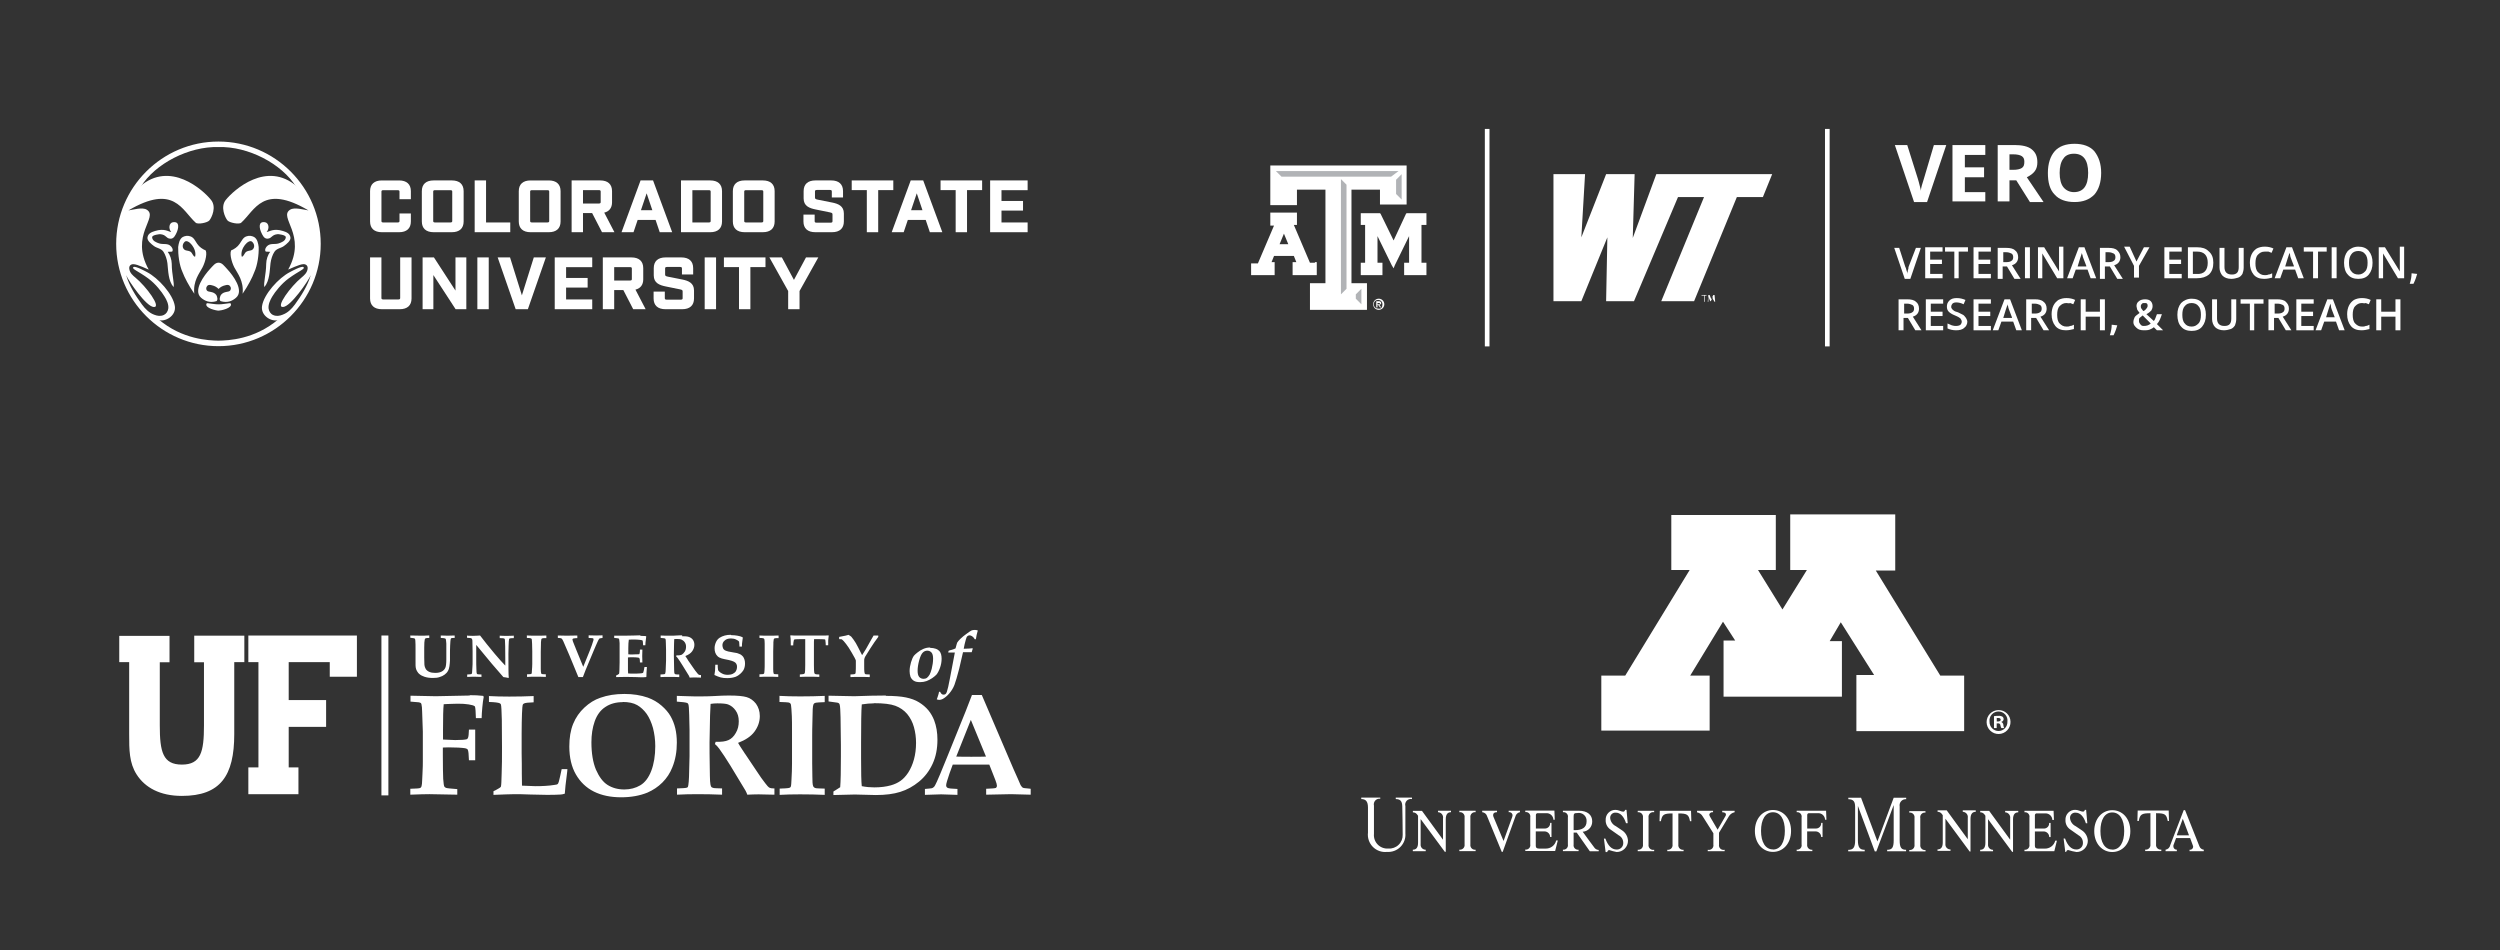 <?xml version="1.0" encoding="UTF-8" standalone="no"?>
<!-- Generator: Adobe Illustrator 24.3.0, SVG Export Plug-In . SVG Version: 6.00 Build 0)  -->

<svg
   version="1.1"
   id="Layer_1"
   x="0px"
   y="0px"
   viewBox="0 0 717.012 272.552"
   xml:space="preserve"
   sodipodi:docname="partner-logos.svg"
   width="717.012"
   height="272.552"
   inkscape:version="1.1.2 (0a00cf5339, 2022-02-04, custom)"
   xmlns:inkscape="http://www.inkscape.org/namespaces/inkscape"
   xmlns:sodipodi="http://sodipodi.sourceforge.net/DTD/sodipodi-0.dtd"
   xmlns="http://www.w3.org/2000/svg"
   xmlns:svg="http://www.w3.org/2000/svg"><rect x="0" y="0" width="717.012" height="272.552" fill="#333333" stroke="none"/><defs
   id="defs6412" /><sodipodi:namedview
   id="namedview6410"
   pagecolor="#ffffff"
   bordercolor="#666666"
   borderopacity="1.0"
   inkscape:pageshadow="2"
   inkscape:pageopacity="0.0"
   inkscape:pagecheckerboard="0"
   showgrid="false"
   fit-margin-top="0"
   fit-margin-left="0"
   fit-margin-right="0"
   fit-margin-bottom="0"
   inkscape:zoom="2.5995086"
   inkscape:cx="365.64603"
   inkscape:cy="128.48582"
   inkscape:window-width="3440"
   inkscape:window-height="1369"
   inkscape:window-x="-8"
   inkscape:window-y="-8"
   inkscape:window-maximized="1"
   inkscape:current-layer="Layer_1" />
<style
   type="text/css"
   id="style6277">
	.st0{fill:none;stroke:#FFFFFF;stroke-width:0.75;stroke-miterlimit:10;}
	.st1{fill:#FFFFFF;}
	.st2{fill:#B1B3B6;}
	.st3{enable-background:new    ;}
</style>
<g
   id="g7668"
   style="fill:#ffffff"
   transform="translate(419.841,171.649)"><g
     id="g1834"
     transform="matrix(3.78,0,0,3.78,-390.784,106.576)"
     style="fill:#ffffff;fill-opacity:1;fill-rule:evenodd;stroke:none;stroke-width:1;stroke-miterlimit:4;stroke-dasharray:none"><g
       transform="matrix(0.132,0,0,0.132,1.224,-25.935)"
       id="g354"
       style="mix-blend-mode:color;fill:#ffffff;fill-opacity:1;fill-rule:evenodd;stroke:none;stroke-width:7.56;stroke-miterlimit:4;stroke-dasharray:none"><path
         fill="#fa4616"
         d="m 151.74,96.059 h 4 v -91.9 h -4 z"
         id="path350"
         style="fill:#ffffff;fill-opacity:1;fill-rule:evenodd;stroke:none;stroke-width:7.56;stroke-miterlimit:4;stroke-dasharray:none" /><path
         fill="#0021a5"
         d="m 492.84,0.959 c -0.8,0 -1.4,0.101 -1.9,0.301 -0.4,0.2 -1.399,0.799 -2.699,1.799 -1.4,1 -2.701,2 -3.801,3.1 -0.7,0.7 -1.299,1.4 -1.699,2 -0.2,0.4 -0.401,1.201 -0.701,2.301 -0.1,0.5 -0.199,0.9 -0.299,1.1 -0.5,0.3 -1.2,0.501 -2.1,0.801 -0.9,0.2 -1.5,0.4 -1.9,0.6 l -0.201,1 h 1.201 2.6 l -2.801,14.699 c -0.7,4 -1.399,6.7 -1.799,7.9 -0.2,0.6 -0.501,1.101 -0.801,1.301 -0.3,0.2 -0.7,0.299 -1.1,0.299 -0.4,0 -0.7,-0.098 -1.1,-0.398 -0.3,-0.3 -0.6,-0.701 -0.9,-1.301 l -0.6,0.1 c -0.1,0.7 -0.3,1.4 -0.5,2 -0.2,0.6 -0.401,1.401 -0.801,2.301 0.5,0.2 1,0.299 1.5,0.299 0.6,0 1.3,-0.2 1.9,-0.5 1.3,-0.7 2.501,-1.699 3.801,-3.199 1.2,-1.4 2.3,-3.1 3,-5 0.7,-1.9 1.599,-4.899 2.699,-9.199 l 2.199,-9.5 h 2 3 c 0.1,-0.6 0.402,-1.3 0.602,-2 l -0.201,-0.301 c -0.4,0.1 -1.1,0.099 -1.9,0.199 -1.4,0.1 -2.299,0.102 -2.699,0.102 h -0.4 c 0.3,-1.7 0.701,-3.501 1.201,-5.201 0.2,-0.7 0.4,-1.2 0.5,-1.5 0.2,-0.3 0.399,-0.599 0.699,-0.699 0.3,-0.2 0.6,-0.301 1,-0.301 0.4,0 0.9,0.2 1.4,0.5 0.5,0.3 1.1,0.901 1.6,1.801 l 0.6,-0.1 c 0.2,-1.6 0.6,-3.3 1.1,-5 -0.6,-0.2 -1.1,-0.301 -1.6,-0.301 h -0.1 z m -140.3,2.801 c -1.2,0 -2.298,0.098 -3.398,0.398 -1.1,0.3 -2.1,0.701 -3,1.301 -0.9,0.6 -1.602,1.4 -2.102,2.5 -0.5,1.1 -0.799,2.3 -0.799,3.5 0,0.9 0.1,1.8 0.4,2.6 0.3,0.8 0.699,1.4 1.299,2 0.6,0.6 1.4,1.001 2.4,1.301 0.7,0.2 2,0.5 4.1,0.9 1.4,0.3 2.4,0.7 3,1 0.6,0.3 1.001,0.699 1.301,1.199 0.3,0.5 0.4,1.101 0.4,1.801 0,0.8 -0.202,1.599 -0.602,2.299 -0.4,0.7 -0.999,1.2 -1.799,1.6 -0.8,0.4 -1.8,0.602 -2.9,0.602 -1.2,0 -2.4,-0.201 -3.4,-0.801 -1,-0.5 -1.799,-1.2 -2.199,-1.9 -0.2,-1.2 -0.201,-2.2 -0.201,-3.1 h -1.398 c 0,2.7 -0.2,4.6 -0.5,5.9 1.3,0.6 2.5,1.1 3.6,1.4 1.1,0.3 2.399,0.398 3.799,0.398 1.9,0 3.5,-0.299 4.9,-0.799 0.8,-0.3 1.7,-0.9 2.5,-1.6 0.8,-0.7 1.4,-1.401 1.9,-2.201 0.6,-1.1 0.9,-2.399 0.9,-3.799 0,-0.8 -0.101,-1.601 -0.301,-2.201 -0.2,-0.7 -0.499,-1.199 -0.799,-1.699 -0.3,-0.4 -0.801,-0.801 -1.301,-1.201 -0.6,-0.3 -1.299,-0.598 -2.199,-0.898 -0.4,-0.1 -1.101,-0.2 -2.301,-0.4 -1.2,-0.2 -2.099,-0.4 -2.699,-0.5 -0.9,-0.2 -1.5,-0.501 -2,-0.701 -0.4,-0.3 -0.8,-0.6 -1,-1.1 -0.2,-0.5 -0.4,-1.099 -0.4,-1.799 0,-1 0.399,-2.001 1.299,-2.701 0.8,-0.8 2.002,-1.199 3.602,-1.199 1.1,0 2.098,0.2 2.898,0.6 0.9,0.4 1.501,0.801 1.801,1.301 0.1,0.5 0.099,1.498 0.199,2.799 h 1.4 c 0,-1.2 0.101,-2.099 0.201,-2.799 0.1,-0.7 0.199,-1.401 0.299,-2.201 l -0.1,-0.4 c -0.8,-0.4 -1.8,-0.698 -3,-0.898 -1.1,-0.2 -2.3,-0.301 -3.5,-0.301 l -0.301,-0.199 z m 67.801,0 c -0.7,0.2 -1.3,0.3 -1.9,0.5 L 414.841,4.959 v 1.301 c 0.9,0 1.4,-3.906e-4 1.5,0.1 0.2,0.1 0.599,0.5 1.199,1.1 0.8,0.9 1.801,2.199 2.801,3.699 1.2,1.9 2.3,3.801 3.4,5.801 0.4,0.8 0.699,1.4 0.699,1.6 v 3.201 c 0,0.9 3.9e-4,1.999 -0.1,3.299 0,0.6 -0.099,0.9 -0.199,1 -0.1,0.1 -0.2,0.201 -0.5,0.301 -0.2,0.1 -1.001,0.099 -2.301,0.199 v 1.5 c 1.8,-0.1 3.499,-0.1 5.199,-0.1 1.8,0 3.7,-3.9e-4 5.9,0.1 v -1.5 c -1.3,0 -1.999,-0.1 -2.299,-0.1 -0.2,-0.1 -0.4,-0.201 -0.5,-0.301 -0.1,-0.1 -0.201,-0.499 -0.301,-1.199 -0.1,-0.7 -0.1,-1.699 -0.1,-3.199 v -2.9 c 0,-0.6 -3.9e-4,-1.001 0.1,-1.301 0.1,-0.4 0.2,-0.799 0.5,-1.299 0.4,-0.7 1.4,-2.301 3,-4.801 1.6,-2.5 3.1,-4.7 4.5,-6.5 v -0.801 h -2.699 c -0.2,0.3 -0.501,1.002 -1.201,2.102 -1.8,3.2 -2.899,5.099 -3.199,5.699 l -2.201,3.5 c -0.3,-0.6 -1.098,-2.199 -2.398,-4.699 -0.8,-1.6 -1.6,-3.001 -2.5,-4.201 -0.6,-0.8 -1.001,-1.399 -1.301,-1.699 -0.3,-0.3 -0.8,-0.6 -1.5,-1 V 3.76 Z m -219.4,0.299 v 1.4 c 1.2,0.1 1.901,0.199 2.201,0.199 0.3,0.1 0.4,0.201 0.5,0.301 0.1,0.1 0.199,0.3 0.299,0.6 0.1,0.3 0.1,0.8 0.1,1.6 l 0.102,5 v 5.5 c 0,1.5 -0.002,2.701 -0.102,3.701 -0.1,1.7 -0.199,2.699 -0.199,3.199 -0.1,0.3 -0.099,0.5 -0.199,0.6 -0.1,0.1 -0.201,0.201 -0.301,0.201 -0.2,0.1 -1.001,0.099 -2.301,0.199 v 1.4 c 1.9,-0.1 3.4,-0.1 4.5,-0.1 0.3,0 1.501,-3.91e-4 3.701,0.1 v -1.4 h -0.301 c -0.3,0 -0.9,3.9e-4 -1.6,-0.1 -0.3,0 -0.5,-0.099 -0.6,-0.199 -0.1,-0.1 -0.201,-0.201 -0.201,-0.301 -0.1,-0.3 -0.199,-1.1 -0.199,-2.4 -0.1,-1.9 -0.1,-3.8 -0.1,-5.5 v -8.5 c 6.7,8.2 11.9,14.4 15.6,18.5 1,0.1 2,0.3 2.9,0.5 l 0.199,-0.199 c -0.2,-1.6 -0.199,-6.201 -0.199,-13.801 0,-1 -3.9e-4,-2.5 0.1,-4.5 0,-2 0.201,-3.3 0.301,-3.9 0,-0.1 0.099,-0.199 0.199,-0.199 0.3,-0.2 1.1,-0.301 2.5,-0.301 v -1.398 c -1.8,0.1 -3.201,0.1 -4.301,0.1 -1.2,0 -2.499,3.906e-4 -3.799,-0.1 v 1.398 c 1.5,0 2.399,0.101 2.699,0.301 0.2,0.1 0.201,0.401 0.301,0.801 0.1,1.1 0.199,4.699 0.199,10.799 v 3.9 c -1.6,-1.6 -3.6,-3.899 -6,-6.699 -3.3,-4 -6.2,-7.501 -8.5,-10.602 l -1.6,0.102 -2.5,0.1 c -0.7,0 -1.699,3.906e-4 -3.199,-0.1 l -0.201,-0.201 z m 34.4,0 v 1.5 c 1.2,0 1.999,0.101 2.199,0.201 0.2,0.1 0.3,0.099 0.4,0.199 0.1,0.1 0.101,0.201 0.201,0.301 0.1,0.4 0.099,1.299 0.199,2.699 0,0.6 0.1,2.1 0.1,4.4 v 7.1 c 0,1.2 -0.099,2.401 -0.199,3.801 -0.1,0.9 -0.1,1.5 -0.1,1.6 0,0.1 -0.101,0.199 -0.201,0.299 -0.1,0.1 -0.3,0.101 -0.5,0.201 -0.2,0 -0.9,0.1 -2,0.1 v 1.5 c 1.4,-0.1 3.1,-0.1 4.9,-0.1 2.1,0 4.1,-3.91e-4 5.9,0.1 v -1.5 c -1.1,0 -1.8,-0.1 -2,-0.1 -0.2,0 -0.4,-0.101 -0.5,-0.201 -0.1,-0.1 -0.201,-0.198 -0.201,-0.398 -0.1,-0.3 -0.199,-1.101 -0.199,-2.301 v -3.1 -6.9 c 0,-0.2 -3.9e-4,-1.7 0.1,-4.5 0,-0.8 -3.9e-4,-1.399 0.1,-1.699 0,-0.5 0.101,-0.902 0.201,-1.102 0,-0.1 0.099,-0.199 0.199,-0.199 0.1,-0.1 0.3,-0.199 0.5,-0.199 0.2,-0.1 0.9,-0.102 2.1,-0.102 v -1.5 c -1.9,0.1 -3.798,0.102 -5.898,0.102 -1.9,0 -3.5,-0.002 -4.9,-0.102 L 235.341,4.059 Z m 17.801,0 v 1.5 c 1.1,0 1.8,0.101 2.1,0.301 0.2,0.1 0.6,0.6 1,1.5 0.4,0.9 1.6,3.6 3.5,8.1 l 2.4,5.801 c 0.9,2.1 1.799,4.399 2.799,6.799 h 2.6 c 0.7,-1.9 2,-5.3 4,-9.9 l 2.301,-5.5 1.199,-2.799 c 1,-2.3 1.6,-3.6 1.9,-3.9 0.2,-0.1 0.8,-0.3 1.9,-0.4 v -1.5 L 275.142,4.158 270.841,4.059 v 1.5 c 0.5,0 1.1,0.1 1.9,0.1 0.3,0 0.5,0.102 0.6,0.102 0.1,0 0.199,0.099 0.199,0.199 0.1,0.1 0.102,0.2 0.102,0.4 v 0.4 c -0.1,0.5 -0.4,1.399 -0.9,2.799 -0.7,1.9 -1.101,3.001 -1.201,3.201 l -3.799,9.398 -4.301,-10.5 c 0,-0.1 -0.1,-0.199 -0.1,-0.299 0,-0.1 -0.299,-0.601 -0.699,-1.701 -0.8,-1.8 -1.102,-2.899 -1.102,-3.199 0,-0.2 0.101,-0.3 0.201,-0.4 0.1,-0.1 0.2,-0.199 0.5,-0.199 0.4,-0.1 1.1,-0.201 2.1,-0.201 v -1.5 l -6.1,0.102 c -0.6,0 -2.3,-0.002 -5,-0.102 l -0.1,-0.1 z m 47.299,0 -3.5,0.1 c -1.9,0 -3.599,0.102 -5.199,0.102 h -2.201 -4 v 1.299 c 1.3,0.1 2.2,0.201 2.5,0.301 0.1,0.1 0.201,0.099 0.301,0.299 0.1,0.3 0.201,1.1 0.301,2.4 v 3.301 7.699 c 0,0.9 -0.002,2.301 -0.102,4.301 0,1.1 -0.099,1.799 -0.199,2.299 -0.4,0.3 -0.999,0.7 -1.699,1 v 0.9 c 3.5,-0.1 5.399,-0.1 5.699,-0.1 1,0 2.9,-3.9e-4 5.6,0.1 l 2.801,0.1 c 1.3,0 2.4,3.91e-4 3.1,-0.1 l 0.199,-0.199 c 0,-1.5 0.101,-3.3 0.301,-5.6 h -1.4 c -0.2,1.5 -0.499,2.5 -0.699,3.1 -0.1,0.2 -0.101,0.299 -0.201,0.299 -0.2,0.1 -0.898,0.301 -1.898,0.301 -1,0.1 -2.2,0.1 -3.4,0.1 -1.3,0 -2.301,3.9e-4 -3.201,-0.1 0,-0.6 -0.1,-1.2 -0.1,-2 v -7.199 c 0.7,-0.1 1.601,-0.102 2.801,-0.102 1.2,0 2.3,0.101 3.1,0.201 0.4,0.1 0.599,0.2 0.699,0.4 0.2,0.3 0.301,1.098 0.301,2.398 h 1.4 l -0.1,-3.699 0.1,-3.699 h -1.4 c 0,1 -0.099,1.699 -0.199,2.199 -0.1,0.2 -0.101,0.3 -0.201,0.4 -0.1,0.1 -0.5,0.1 -1.1,0.1 -1.6,0 -2.601,0.1 -2.801,0.1 -0.8,0 -1.598,3.9e-4 -2.398,-0.1 v -3.5 c 0,-2 0.099,-3.6 0.299,-4.9 1.1,-0.1 2.1,-0.1 3.1,-0.1 1.1,0 2.201,0.099 3.301,0.199 0.8,0.1 1.2,0.201 1.4,0.301 0.1,0.1 0.099,0.201 0.199,0.301 0.1,0.3 0.101,1.1 0.201,2.5 h 1.299 c 0.1,-1.5 0.101,-2.3 0.201,-2.5 l 0.299,-2.5 -0.1,-0.201 c -0.3,-0.1 -0.4,-0.1 -0.6,-0.1 -1.2,0 -2.1,-0.1 -2.5,-0.1 l -0.301,-0.301 z m 24.301,0 c -0.9,0 -2.1,-3.907e-4 -3.5,0.1 -0.9,0.1 -1.9,0.102 -3.1,0.102 h -3.201 c -1.6,-0.1 -2.499,-0.102 -2.699,-0.102 v 1.4 c 1.4,0.1 2.2,0.201 2.5,0.301 l 0.299,0.299 c 0.1,0.3 0.201,1.102 0.201,2.602 l 0.1,3.6 v 6.299 l -0.199,5 c 0,0.9 -0.101,1.6 -0.201,2 0,0.2 -0.099,0.4 -0.199,0.5 -0.1,0.1 -0.101,0.201 -0.301,0.201 -0.2,0.1 -0.999,0.099 -2.299,0.199 v 1.5 c 1.5,-0.1 3.098,-0.1 4.898,-0.1 2,0 4,-3.9e-4 5.9,0.1 v -1.5 c -1.1,0 -1.7,3.9e-4 -2,-0.1 -0.2,0 -0.4,-0.099 -0.5,-0.199 l -0.199,-0.201 c -0.1,-0.2 -0.201,-0.599 -0.201,-1.199 0,-0.3 -0.1,-1.7 -0.1,-4 0,-1.9 -0.1,-3.7 -0.1,-5.4 0,-1.1 -3.9e-4,-3.2 0.1,-6.4 0,-1.4 0.1,-2.399 0.1,-2.799 0.5,-0.1 1.102,-0.102 1.602,-0.102 1.2,0 2.1,0.101 2.5,0.301 0.7,0.3 1.398,0.8 1.898,1.5 0.5,0.7 0.801,1.499 0.801,2.6 0,1 -0.199,2.001 -0.699,2.801 -0.5,0.8 -1.101,1.399 -1.701,1.799 -0.7,0.3 -1.7,0.5 -3.1,0.4 l -0.199,0.6 c 0.3,0.3 0.7,0.602 1,1.102 0.7,1 1.599,2.3 2.699,4.1 l 3.699,6 c 0.2,0.4 0.3,0.7 0.4,1 0.9,0 1.801,-0.1 2.701,-0.1 0.8,0 1.999,-3.91e-4 3.799,0.1 v -1.5 c -0.5,0 -0.9,3.91e-4 -1.1,-0.1 -0.2,-0.1 -0.4,-0.2 -0.6,-0.4 -0.2,-0.2 -0.7,-0.9 -1.6,-2 -0.1,-0.1 -0.401,-0.601 -1.201,-1.701 l -2.699,-3.898 c -0.1,-0.1 -0.101,-0.201 -0.201,-0.301 -0.1,-0.1 -0.3,-0.4 -0.6,-1 -0.4,-0.5 -0.7,-1 -1,-1.5 1.8,-0.7 3.1,-1.599 3.9,-2.699 0.8,-1.1 1.301,-2.401 1.301,-3.701 0,-1.2 -0.3,-2.2 -0.9,-3 -0.6,-0.8 -1.401,-1.3 -2.301,-1.6 -0.9,-0.3 -2.2,-0.4 -4,-0.4 l 0.301,-0.5 z m 44.299,0 v 1.5 c 1.2,0 2.001,0.101 2.201,0.201 0.2,0.1 0.3,0.099 0.4,0.199 0.1,0.1 0.099,0.201 0.199,0.301 0.1,0.4 0.199,1.299 0.199,2.699 v 4.4 7.1 c 0,1.2 3.9e-4,2.401 -0.1,3.801 -0.1,0.9 -0.099,1.5 -0.199,1.6 0,0.1 -0.101,0.199 -0.201,0.299 -0.1,0.1 -0.3,0.101 -0.5,0.201 -0.2,0 -0.9,0.1 -2,0.1 v 1.5 c 1.4,-0.1 3.1,-0.1 4.9,-0.1 2.1,0 4.1,-3.91e-4 5.9,0.1 v -1.5 c -1.1,0 -1.8,-0.1 -2,-0.1 -0.2,0 -0.4,-0.101 -0.5,-0.201 -0.1,-0.1 -0.199,-0.198 -0.199,-0.398 -0.1,-0.3 -0.201,-1.101 -0.201,-2.301 v -3.1 -6.9 c 0,-0.2 -3.9e-4,-1.7 0.1,-4.5 0,-0.8 0.002,-1.399 0.102,-1.699 0,-0.5 0.099,-0.902 0.199,-1.102 0,-0.1 0.099,-0.199 0.199,-0.199 0.1,-0.1 0.2,-0.199 0.4,-0.199 0.2,-0.1 0.9,-0.102 2.1,-0.102 v -1.5 c -1.9,0.1 -3.798,0.102 -5.898,0.102 -1.9,0 -3.5,-0.002 -4.9,-0.102 l -0.201,-0.1 z m 17.9,0 -0.199,0.201 c 0.1,0.6 0.099,1.1 0.199,1.6 0,0.3 0.1,1.6 0.1,4 h 1.4 c 0,-1 0.101,-1.901 0.301,-2.701 0.1,-0.3 0.099,-0.5 0.199,-0.6 0.1,-0.1 0.2,-0.099 0.6,-0.199 0.9,-0.1 2.001,-0.1 3.301,-0.1 h 2.5 v 4.699 10.199 c 0,2.5 -0.099,3.9 -0.199,4.4 -0.1,0.3 -0.3,0.601 -0.5,0.701 -0.3,0.1 -1.1,0.199 -2.4,0.299 v 1.4 c 2.1,-0.1 4,-0.1 5.6,-0.1 1.5,0 3.4,-3.91e-4 5.6,0.1 v -1.4 c -1.4,0 -2.2,-0.099 -2.4,-0.299 -0.3,-0.1 -0.4,-0.401 -0.5,-0.701 -0.1,-0.5 -0.199,-2 -0.199,-4.4 v -10.199 c 0,-2.7 -3.9e-4,-4.299 0.1,-4.699 h 2.4 c 1.3,0 2.4,-3.906e-4 3.4,0.1 0.3,0 0.5,0.1 0.5,0.1 0.1,0.1 0.199,0.299 0.199,0.699 0.1,0.8 0.201,1.702 0.201,2.602 h 1.398 c 0,-2.4 0.002,-3.701 0.102,-3.701 0,-0.5 0.099,-1.199 0.199,-1.799 l -0.2,-0.201 c -0.5,0.1 -1.102,0.1 -1.602,0.1 h -5.699 -6.9 -5.699 c -0.6,0 -1.201,-0.1 -1.701,-0.1 h -0.1 z m -311.7,0.1 v 15.301 h 5.801 v 60.5 H 75.241 v 15.4 h 28.799 v -15.4 h -5.6 v -23.301 h 21.5 v -15.398 h -21.5 v -21.801 h 23.6 v 8.4 h 15.602 v -23.701 h -62.301 -0.1 z m 93.1,0 v 1.301 l 2.301,0.301 0.398,0.398 c 0.1,0.2 0.201,0.602 0.201,1.102 0.1,1.3 0.1,2.698 0.1,4.299 v 4.301 3.299 c 0,1.8 -3.9e-4,2.901 0.1,3.301 0.1,0.7 0.301,1.4 0.701,2.1 0.4,0.7 0.9,1.4 1.6,1.9 0.7,0.6 1.599,1 2.699,1.4 1.5,0.5 3.101,0.699 4.801,0.699 1.5,0 2.8,-0.1 3.9,-0.5 1.1,-0.3 2.098,-0.8 2.898,-1.4 0.8,-0.6 1.5,-1.3 1.9,-2.1 0.5,-0.8 0.7,-1.699 0.9,-2.799 0.1,-1.1 0.301,-2.201 0.301,-3.201 v -4 c 0,-1.2 -3.9e-4,-2.799 0.1,-4.799 0.1,-2 0.199,-3.2 0.299,-3.5 0.1,-0.3 0.201,-0.4 0.301,-0.5 0.3,-0.2 0.9,-0.201 2,-0.201 v -1.4 l -3.801,0.102 h -0.5 c -0.4,0 -1.599,-0.002 -3.699,-0.102 v 1.4 c 1.3,0 2.1,0.201 2.5,0.301 0.2,0.1 0.3,0.2 0.4,0.4 0.1,0.3 0.199,1.2 0.299,2.6 v 5.5 3.5 c 0,2.4 -0.2,4.1 -0.6,4.9 -0.4,0.9 -1.1,1.6 -2,2.1 -0.9,0.5 -2.199,0.799 -3.799,0.799 -1.4,0 -2.5,-0.2 -3.4,-0.6 -0.9,-0.4 -1.5,-0.9 -2,-1.6 -0.4,-0.7 -0.701,-1.5 -0.801,-2.6 0,-0.5 -0.1,-1.801 -0.1,-3.801 v -2 -3.9 c 0,-2.4 0.101,-3.899 0.301,-4.699 0.1,-0.3 0.199,-0.5 0.299,-0.6 0.3,-0.2 1.101,-0.301 2.301,-0.301 v -1.4 h -0.701 l -2.299,0.102 h -2.301 l -5.6,-0.102 z m -124.2,0.102 v 15.299 h 5.598 v 36.301 c 0,15.2 -1.799,22.5 -12.699,22.5 -10.9,0 -12.699,-7.3 -12.699,-22.5 v -36.301 h 5.598 v -15.199 H 1.04 v 15.1 h 5.699 v 41.4 c 0,9 7.813e-4,16.499 4.301,23.199 4.8,7.5 13.4,12.301 26,12.301 22.2,0 30.102,-11.6 30.102,-35.5 v -41.4 h 5.797 v -15.199 h -28.797 z m 422.9,6.799 c -1.4,0 -2.599,0.301 -3.799,0.801 -1.2,0.5 -2.301,1.2 -3.301,2 -1,0.8 -1.7,1.4 -2.1,1.9 -0.6,0.8 -1.199,2.099 -1.699,3.799 -0.5,1.8 -0.801,3.4 -0.801,5.1 0,1.2 0.2,2.201 0.5,3.201 0.4,1 1,1.699 1.9,2.299 0.9,0.6 2.099,0.801 3.699,0.801 1.3,0 2.5,-0.2 3.6,-0.6 1.1,-0.4 2.201,-1.001 3.301,-1.701 1.1,-0.8 2,-1.5 2.5,-2.1 0.7,-0.9 1.4,-2.2 2,-3.9 0.6,-1.7 0.9,-3.399 0.9,-5.199 0,-0.9 -0.101,-1.7 -0.301,-2.5 -0.2,-0.8 -0.6,-1.4 -1,-1.9 -0.5,-0.5 -1.2,-0.999 -2.1,-1.299 -0.9,-0.3 -2,-0.5 -3.1,-0.5 l -0.201,-0.201 z m -1.549,1.807 c 0.98,0.014 1.859,0.406 2.449,1.094 0.6,0.7 0.9,1.9 0.9,3.5 0,1.9 -0.301,3.9 -0.801,5.9 -0.4,1.4 -0.799,2.499 -1.199,3.299 -0.5,0.8 -1,1.401 -1.5,1.801 -0.5,0.4 -1.2,0.6 -1.9,0.6 -1.1,0 -2,-0.4 -2.6,-1.1 -0.6,-0.7 -0.9,-1.9 -0.9,-3.5 0,-1.8 0.3,-3.8 0.9,-6 0.6,-2.2 1.3,-3.7 2,-4.4 0.69,-0.787 1.67,-1.179 2.65,-1.193 z m -174.25,24.895 c -5,0 -9.501,0.699 -13.701,2.199 -3.3,1.1 -6.3,3 -9.1,5.6 -2.8,2.6 -5,5.7 -6.5,9.4 -1.5,3.7 -2.199,8 -2.199,13 0,6.4 1.299,11.8 3.799,16.1 2.5,4.3 5.901,7.601 10.301,9.801 4.4,2.2 9.599,3.299 15.699,3.299 5.6,0 10.702,-0.899 15.102,-2.699 3.2,-1.4 6.1,-3.301 8.6,-5.801 2.5,-2.5 4.399,-5.399 5.699,-8.699 1.8,-4.4 2.6,-9.099 2.6,-14.199 0,-3 -0.298,-5.801 -0.898,-8.301 -0.6,-2.5 -1.501,-4.8 -2.701,-6.9 -1.2,-2.1 -2.899,-4.1 -5.199,-6.1 -2.3,-2 -4.9,-3.5 -7.9,-4.6 -4,-1.4 -8.5,-2.1 -13.4,-2.1 h -0.199 z m 199.8,0.6 0.102,0.1 -3.602,9.301 -10.6,26.199 c -2,5 -3.4,8.3 -4.1,10 -1.5,3.6 -2.501,5.699 -2.801,6.199 -0.3,0.6 -0.598,1.001 -0.898,1.201 -0.3,0.3 -0.702,0.5 -1.102,0.6 -0.4,0.1 -1.698,0.2 -3.898,0.4 v 3.4 l 9.299,-0.301 9.4,0.301 v -3.4 c -3.2,-0.1 -5.201,-0.301 -5.801,-0.701 -0.4,-0.3 -0.699,-0.698 -0.699,-1.398 0,-0.9 0.7,-3.2 2,-7 l 1.801,-4.9 h 21 l 3.5,8.9 c 0.6,1.5 0.898,2.699 0.898,3.299 0,0.5 -0.2,0.901 -0.6,1.201 -0.4,0.2 -2.3,0.4 -5.6,0.5 v 3.398 l 14.301,-0.299 11.299,0.299 v -3.398 c -0.8,-0.1 -1.399,-0.101 -1.799,-0.201 -1.3,-0.1 -2.1,-0.199 -2.4,-0.299 -0.3,-0.1 -0.601,-0.3 -0.801,-0.5 -0.2,-0.2 -0.499,-0.602 -0.799,-1.102 l -1.602,-3.699 -2.5,-5.6 -18.199,-42.5 h -5.801 z m -288.6,0.1 0.1,0.199 -19.6,0.4 -14.5,-0.299 v 3.398 c 2.6,0.2 4.301,0.3 4.801,0.4 0.6,0.1 0.9,0.3 1.1,0.4 0.2,0.1 0.3,0.399 0.4,0.699 0.2,0.9 0.4,2.3 0.4,4.4 0.3,7.2 0.398,11 0.398,11.4 v 16.9 c 0,1.4 7.8e-4,3.8 -0.199,7.1 -0.1,3.3 -0.301,5.3 -0.301,5.9 -0.1,1.1 -0.3,1.8 -0.6,2.1 -0.2,0.2 -0.4,0.4 -0.6,0.4 -0.5,0.2 -2.3,0.3 -5.5,0.4 v 3.398 c 5,-0.2 8.7,-0.299 11,-0.299 l 16,0.299 v -3.199 c -3.8,-0.3 -5.9,-0.499 -6.4,-0.699 -0.5,-0.2 -0.8,-0.401 -1,-0.701 -0.3,-0.4 -0.499,-1.9 -0.699,-4.5 -0.1,-2.6 -0.201,-7.1 -0.201,-13.5 v -4.5 c 1.5,0 2.601,-0.1 3.301,-0.1 4.3,0 7.5,0.2 9.5,0.5 0.8,0.2 1.3,0.401 1.5,0.801 0.4,0.7 0.599,2.7 0.699,6.1 h 3.602 v -17.6 h -3.602 c -0.1,2.4 -0.2,3.9 -0.5,4.6 -0.2,0.5 -0.399,0.8 -0.699,0.9 -0.9,0.3 -3.099,0.5 -6.699,0.5 -1.2,0 -3.5,-0.101 -7,-0.301 v -5.699 c 0,-7 0.098,-11.902 0.398,-14.602 0.8,-0.1 2.201,-0.099 4.301,-0.199 2.1,-0.1 3.401,-0.1 3.801,-0.1 2.4,0 4.399,0.1 6.199,0.4 1.8,0.3 2.9,0.6 3.4,1 0.2,0.1 0.299,0.198 0.299,0.398 0.1,0.2 0.201,0.902 0.301,2.102 0.1,2.3 0.199,3.698 0.199,4.398 h 3.301 c 0,-1.8 0.2,-3.899 0.4,-6.299 0.2,-2.4 0.499,-4.4 0.799,-5.9 l -0.299,-0.6 c -2.4,-0.3 -5.001,-0.4 -7.801,-0.4 z m 148.9,0.199 c -2.2,0 -5.001,0.101 -8.301,0.301 -2,0.1 -4.499,0.199 -7.299,0.199 -3.3,0 -5.901,3.91e-4 -7.701,-0.1 -3.7,-0.1 -5.9,-0.199 -6.5,-0.199 v 3.299 c 3.3,0.2 5.3,0.501 6,0.801 0.3,0.2 0.502,0.399 0.602,0.699 0.3,0.7 0.4,2.702 0.5,6.102 l 0.199,8.6 v 15.1 l -0.301,11.9 c -0.1,2.1 -0.198,3.799 -0.398,4.799 -0.1,0.6 -0.201,0.902 -0.301,1.102 -0.1,0.2 -0.399,0.298 -0.699,0.398 -0.6,0.2 -2.4,0.3 -5.5,0.4 v 3.6 c 3.6,-0.2 7.499,-0.299 11.799,-0.299 4.7,0 9.4,0.099 14.1,0.299 v -3.6 c -2.6,-0.1 -4.199,-0.099 -4.699,-0.199 -0.5,-0.1 -0.899,-0.3 -1.199,-0.4 -0.2,-0.2 -0.4,-0.4 -0.5,-0.6 -0.2,-0.5 -0.4,-1.5 -0.5,-3 -0.1,-0.8 -0.101,-3.9 -0.201,-9.5 -0.1,-4.6 -0.1,-8.8 -0.1,-12.9 0,-2.6 0.101,-7.7 0.301,-15.4 0.1,-3.4 0.199,-5.6 0.299,-6.6 1.3,-0.2 2.6,-0.301 3.9,-0.301 2.9,0 5,0.202 6.1,0.602 1.8,0.7 3.2,1.8 4.4,3.5 1.2,1.7 1.801,3.699 1.801,6.199 0,2.5 -0.501,4.699 -1.701,6.699 -1.1,2 -2.599,3.402 -4.199,4.102 -1.7,0.8 -4.1,1.1 -7.4,1 l -0.4,1.299 c 0.8,0.6 1.6,1.501 2.5,2.701 1.7,2.4 3.9,5.599 6.4,9.699 l 8.699,14.4 c 0.5,0.9 0.8,1.699 1,2.299 2.1,-0.1 4.3,-0.199 6.5,-0.199 1.9,0 4.902,0.099 9.102,0.199 v -3.6 c -1.3,0 -2.102,-0.099 -2.602,-0.299 -0.4,-0.2 -0.899,-0.5 -1.299,-1 -0.5,-0.5 -1.701,-2.101 -3.701,-4.801 -0.1,-0.2 -0.999,-1.5 -2.699,-4 l -6.301,-9.4 c -0.2,-0.2 -0.3,-0.499 -0.5,-0.699 -0.1,-0.3 -0.7,-1.001 -1.5,-2.301 -0.9,-1.3 -1.599,-2.499 -2.299,-3.699 4.2,-1.6 7.4,-3.7 9.4,-6.4 2,-2.7 3.1,-5.7 3.1,-9 0,-2.8 -0.801,-5.1 -2.201,-7.1 -1.5,-1.9 -3.298,-3.201 -5.398,-3.801 -2.1,-0.6 -5.302,-0.9 -9.602,-0.9 h -0.699 z m 90.301,0 c -2.1,0 -4.901,0.002 -8.301,0.102 -4.8,0.2 -8.101,0.299 -9.801,0.299 l -14.799,-0.299 v 3.299 c 2.9,0.4 4.7,0.601 5.1,0.701 0.5,0.1 0.8,0.3 1,0.5 0.1,0.1 0.201,0.3 0.301,0.6 0.3,1.1 0.4,3.499 0.5,7.299 0.1,6.9 0.199,12.201 0.199,15.801 v 6.699 c 0,8.2 -0.1,14.101 -0.4,17.701 -0.9,0.6 -1.799,1.199 -2.799,1.799 -0.5,0.3 -0.902,0.501 -1.102,0.701 v 2 l 12.301,-0.301 12.1,0.301 c 5.5,0 10.2,-0.601 14,-1.801 3.9,-1.2 7.501,-3.2 10.801,-5.9 3.3,-2.7 5.899,-6.099 7.799,-10.199 1.9,-4.1 2.801,-8.7 2.801,-13.9 0,-4.1 -0.6,-7.799 -1.9,-11.199 -0.8,-2 -1.899,-4.001 -3.299,-5.701 -1.5,-1.8 -3.3,-3.3 -5.4,-4.6 -2.1,-1.3 -4.6,-2.199 -7.5,-2.799 -2.9,-0.6 -6.7,-0.9 -11.5,-0.9 l -0.1,-0.201 z m -228.1,0.102 -0.1,0.199 c 0.03,0.002 0.07,0.002 0.1,0.004 z m 0,0.203 v 3.397 c 3.5,0.1 5.601,0.399 6.301,0.799 0.3,0.2 0.5,0.401 0.6,0.701 0.2,0.7 0.4,3.699 0.5,8.799 0,2 0.1,7.3 0.1,15.9 0,5.8 7.8e-4,10.8 -0.199,15 -0.1,4.2 -0.2,6.601 -0.4,7.301 0,0.2 -0.099,0.3 -0.199,0.4 -0.2,0.2 -0.5,0.499 -1.1,0.799 -1.3,0.8 -2.3,1.3 -3,1.6 v 2.102 c 5.4,-0.2 9.5,-0.4 12.1,-0.4 1.8,0 4.899,-7.81e-4 9.299,0.199 5.9,0.1 9.102,0.201 9.602,0.201 3.5,0 6.099,-0.101 7.699,-0.201 0.8,-0.1 1.601,-0.2 2.301,-0.5 0,-0.5 0.198,-2.1 0.398,-4.6 l 1,-8.199 c 0,-0.1 0.002,-0.601 0.102,-1.301 h -3.301 c -0.5,2.7 -1.1,5 -1.6,7.1 -0.2,0.8 -0.501,1.3 -0.701,1.5 -0.2,0.2 -0.9,0.4 -2,0.5 -3.1,0.5 -6.699,0.701 -10.799,0.701 -1.4,0 -3.901,-0.101 -7.701,-0.301 0,-0.8 3.9e-4,-3.1 -0.1,-6.9 0,-3.8 3.9e-4,-7.7 -0.1,-11.5 v -11.699 c 0,-4.6 0.099,-8.301 0.199,-11.301 0.1,-3 0.3,-4.7 0.4,-5 0.1,-0.4 0.401,-0.599 0.701,-0.799 0.7,-0.4 2.5,-0.601 5.6,-0.701 v -3.6 c -4.4,0.2 -9.1,0.301 -14,0.301 -4.36,0 -8.321,-0.101 -11.701,-0.297 z m 167,-0.203 v 3.6 c 3,0.1 4.701,0.199 5.201,0.299 0.5,0.1 0.8,0.3 1,0.5 0.2,0.2 0.3,0.501 0.4,0.801 0.2,0.9 0.3,3 0.5,6.5 0.1,1.5 0.1,5 0.1,10.4 v 17 c 0,2.8 -0.101,5.8 -0.301,9.1 -0.1,2.2 -0.199,3.501 -0.299,3.801 -0.1,0.2 -0.2,0.499 -0.4,0.699 -0.2,0.2 -0.601,0.3 -1.201,0.4 -0.4,0.1 -1.998,0.199 -4.898,0.299 v 3.602 c 3.4,-0.2 7.299,-0.301 11.699,-0.301 5,0 9.799,0.101 14.199,0.301 v -3.602 c -2.7,-0.1 -4.298,-0.099 -4.898,-0.199 -0.6,-0.1 -1.001,-0.3 -1.201,-0.5 -0.3,-0.2 -0.5,-0.5 -0.6,-0.9 -0.3,-0.8 -0.4,-2.6 -0.4,-5.4 l -0.1,-7.5 v -16.398 c 0,-0.5 -7.8e-4,-4.101 0.199,-10.801 0,-2 0.102,-3.3 0.102,-4 0.1,-1.3 0.198,-2.2 0.398,-2.6 0.1,-0.3 0.3,-0.501 0.5,-0.701 0.2,-0.2 0.602,-0.298 1.102,-0.398 0.5,-0.1 2.098,-0.201 4.898,-0.301 v -3.6 c -4.4,0.2 -9.1,0.299 -14.1,0.299 -4.4,0 -8.399,-0.099 -11.799,-0.299 l -0.102,-0.1 z m -90.199,3.6 c 3.5,0 6.3,0.599 8.4,1.799 2.1,1.2 3.9,2.902 5.5,5.102 1.5,2.2 2.7,4.9 3.6,8.1 0.8,3.2 1.301,6.6 1.301,10.4 0,5.5 -0.801,10.299 -2.301,14.199 -1.5,3.9 -3.601,6.701 -6.301,8.301 -2.7,1.6 -5.799,2.398 -9.199,2.398 -3.7,0 -6.9,-0.9 -9.6,-2.6 -2.7,-1.7 -4.901,-4.699 -6.701,-8.799 -1.7,-4.1 -2.6,-9.401 -2.6,-15.701 0,-4.4 0.6,-8.4 1.9,-12.1 1.3,-3.6 3.3,-6.399 6.1,-8.199 2.8,-1.9 6.2,-2.801 10.1,-2.801 l -0.199,-0.1 z m 144.4,0.699 c 5.6,0 9.7,0.5 12.4,1.5 2.7,1 4.999,2.601 6.799,4.701 1.8,2.2 3.1,4.7 3.9,7.6 0.8,2.9 1.199,5.9 1.199,9 0,3.4 -0.399,6.6 -1.199,9.5 -0.8,2.9 -1.901,5.4 -3.301,7.6 -1.4,2.1 -2.9,3.701 -4.5,4.801 -1.6,1.1 -3.298,1.9 -5.398,2.5 -2.8,0.8 -6.002,1.199 -9.602,1.199 -2.3,0 -4.699,-0.199 -7.199,-0.699 -0.3,-2.6 -0.4,-7.9 -0.4,-16 v -9.301 c 0,-10.6 0.1,-17.899 0.4,-21.699 2.5,-0.4 4.8,-0.602 6.9,-0.602 v -0.1 z m 55.799,9.6 8.701,21.102 c -2.5,0.1 -5.2,0.1 -8.4,0.1 -3.2,0 -6.099,3.91e-4 -8.699,-0.1 z"
         id="path352"
         style="fill:#ffffff;fill-opacity:1;fill-rule:evenodd;stroke:none;stroke-width:7.56;stroke-miterlimit:4;stroke-dasharray:none" /></g></g></g><g
   id="g336"
   transform="matrix(3.78,0,0,3.78,4.972,13.828)"><path
     d="m 17.807,15.305 c -0.128,0.078 -0.411,0.039 -0.527,0.234 -0.155,0.255 -0.189,0.293 -0.255,0.271 -0.15,-0.599 0.527,-1.365 0.788,-1.126 0.205,0.182 0.211,0.482 -0.006,0.621 z m 0.155,-0.982 c -0.155,-0.083 -0.366,-0.123 -0.554,-0.055 -0.283,0.078 -0.372,0.338 -0.54,0.571 -0.16,0.244 -0.427,0.416 -0.649,0.505 -0.139,0.321 0.1,1.082 0.328,1.431 0.127,0.261 0.654,0.893 0.544,1.853 0.416,-0.604 0.748,-1.248 0.887,-1.636 0.245,-0.521 0.355,-1.348 0.333,-1.909 -0.033,-0.272 -0.1,-0.615 -0.349,-0.76 z m -4.728,1.216 c -0.111,-0.195 -0.394,-0.156 -0.527,-0.234 -0.216,-0.139 -0.205,-0.439 -0.006,-0.621 0.261,-0.239 0.938,0.527 0.789,1.126 -0.067,0.022 -0.1,-0.016 -0.256,-0.271 z m 0.733,1.237 c 0.227,-0.349 0.466,-1.11 0.328,-1.431 -0.222,-0.089 -0.489,-0.261 -0.65,-0.505 -0.161,-0.233 -0.255,-0.493 -0.538,-0.571 -0.188,-0.067 -0.4,-0.028 -0.555,0.055 -0.249,0.144 -0.31,0.488 -0.349,0.76 -0.016,0.561 0.088,1.388 0.332,1.909 0.145,0.389 0.477,1.032 0.893,1.636 -0.116,-0.96 0.416,-1.592 0.539,-1.853 z m -2.164,-3.573 c -0.295,0.05 -0.35,0.483 -0.128,0.744 -0.204,-0.022 -0.51,-0.305 -1.231,-0.078 -0.249,0.078 -0.533,0.178 -0.572,0.5 -0.028,0.239 0.294,0.494 0.499,0.644 0.211,0.16 0.544,0.172 0.716,0.433 0.144,0.221 0.261,0.56 0.3,0.865 0.066,0.588 0.056,1.326 0.466,1.815 0.077,-0.289 -0.134,-0.938 -0.138,-1.776 -0.007,-0.311 -0.123,-0.666 -0.305,-0.9 0.338,-0.027 0.344,0.017 0.371,-0.088 0.033,-0.105 -0.033,-0.222 -0.111,-0.316 -0.244,-0.283 -0.593,-0.134 -0.905,-0.234 -0.205,-0.072 -0.521,-0.177 -0.538,-0.465 -0.011,-0.194 0.6,-0.239 0.6,-0.239 0.488,0.038 0.432,0.316 0.77,0.344 0.278,0.023 0.394,-0.271 0.483,-0.449 0.133,-0.283 0.288,-0.888 -0.278,-0.799 z m 8.921,1.165 c -0.039,-0.321 -0.321,-0.421 -0.571,-0.5 -0.722,-0.227 -1.027,0.056 -1.237,0.078 0.227,-0.26 0.172,-0.694 -0.127,-0.744 -0.561,-0.089 -0.406,0.516 -0.272,0.799 0.089,0.178 0.199,0.472 0.477,0.449 0.339,-0.028 0.288,-0.305 0.777,-0.344 0,0 0.61,0.045 0.6,0.239 -0.022,0.288 -0.339,0.394 -0.544,0.465 -0.305,0.1 -0.655,-0.049 -0.905,0.234 -0.077,0.094 -0.139,0.21 -0.112,0.316 0.028,0.106 0.04,0.061 0.378,0.088 -0.189,0.234 -0.299,0.589 -0.305,0.9 -0.01,0.838 -0.222,1.487 -0.139,1.776 0.405,-0.489 0.399,-1.227 0.466,-1.815 0.039,-0.305 0.15,-0.644 0.3,-0.865 0.172,-0.261 0.5,-0.273 0.715,-0.433 0.206,-0.15 0.527,-0.405 0.499,-0.644 z m -5.448,1.904 v -8.31e-4 c -0.002,0 -0.004,2.77e-4 -0.006,2.77e-4 l -0.005,-2.77e-4 v 8.31e-4 c -0.265,0.006 -0.409,0.23 -0.655,0.488 -0.427,0.466 -1.304,1.625 -0.666,2.175 0.283,0.244 0.655,0.41 1.165,0.255 0.128,-0.088 0.055,-0.349 -0.011,-0.466 -0.239,-0.31 -0.611,-0.188 -0.716,-0.343 -0.101,-0.15 -0.034,-0.267 0.027,-0.344 0.089,-0.111 0.233,-0.083 0.355,-0.05 0.217,0.049 0.364,0.14 0.5,0.272 v 0.01 c 0.002,-0.002 0.004,-0.003 0.005,-0.004 0.002,0.002 0.004,0.003 0.006,0.004 v -0.01 c 0.131,-0.133 0.283,-0.224 0.499,-0.272 0.117,-0.033 0.266,-0.061 0.35,0.05 0.066,0.077 0.127,0.194 0.028,0.344 -0.106,0.155 -0.472,0.033 -0.711,0.343 -0.066,0.117 -0.145,0.378 -0.017,0.466 0.517,0.155 0.883,-0.011 1.166,-0.255 0.644,-0.55 -0.233,-1.709 -0.666,-2.175 -0.24,-0.257 -0.39,-0.482 -0.649,-0.488 z m 0.838,3.073 c -0.282,0.028 -0.591,0.094 -0.84,0.089 -0.249,0.005 -0.559,-0.061 -0.841,-0.089 -0.045,-0.005 -0.078,0.028 -0.078,0.028 -0.164,0.351 0.78,0.545 0.916,0.538 0.136,0.006 1.085,-0.187 0.921,-0.538 0,0 -0.034,-0.033 -0.078,-0.028 z m 4.015,0.875 c -0.235,0.094 -0.483,0.133 -0.723,0.022 -0.19,-0.083 -0.308,-0.272 -0.342,-0.483 -0.044,-0.31 0.13,-0.677 0.28,-0.921 0.208,-0.349 0.684,-0.96 1.233,-1.364 0.779,-0.577 1.322,-0.738 1.121,-0.871 -0.14,-0.094 -0.879,0.311 -1.025,0.389 -0.83,0.427 -1.973,1.664 -2.108,2.58 -0.106,0.721 0.723,1.237 1.289,1.043 -1.839,1.567 -3.878,1.626 -4.59,1.642 v 2.69e-4 l -0.003,-2.69e-4 -0.002,2.69e-4 -0.001,-2.69e-4 c -0.716,-0.017 -2.761,-0.076 -4.595,-1.642 0.566,0.194 1.396,-0.321 1.289,-1.043 -0.135,-0.916 -1.284,-2.153 -2.107,-2.58 -0.145,-0.078 -0.886,-0.483 -1.026,-0.389 -0.201,0.133 0.342,0.294 1.121,0.871 0.549,0.405 1.02,1.016 1.227,1.364 0.157,0.244 0.331,0.611 0.286,0.921 -0.034,0.211 -0.157,0.4 -0.342,0.483 -0.241,0.111 -0.487,0.072 -0.728,-0.022 C 10.014,20.086 9.717,19.797 9.459,19.448 8.972,18.787 8.496,18.027 8.254,17.223 8.461,17.684 9.773,19.609 10.356,19.637 10.955,19.67 9.773,18.072 8.96,17.406 8.764,17.245 8.54,17.056 8.496,16.756 8.461,16.54 8.574,16.396 8.787,16.385 9.112,16.374 9.958,16.812 9.969,16.796 8.501,14.16 10.748,12.829 9.818,12.251 c -0.326,-0.206 -1.014,0 -1.39,0.056 3.458,-2.042 4.062,-0.006 5.105,0.932 0.163,0.15 0.896,0 1.037,-0.172 0.185,-0.222 0.554,-1.021 0.134,-1.548 C 14.1,10.753 11.588,8.495 9.302,10.492 10.411,8.696 13,7.371 15.265,7.435 c 2.265,-0.063 4.837,1.261 5.952,3.058 -2.293,-1.998 -4.797,0.261 -5.408,1.026 -0.414,0.527 -0.05,1.326 0.135,1.548 0.145,0.172 0.879,0.322 1.042,0.172 1.042,-0.937 1.648,-2.974 5.105,-0.932 -0.375,-0.056 -1.07,-0.261 -1.389,-0.056 -0.931,0.577 1.311,1.909 -0.152,4.544 0.011,0.016 0.858,-0.422 1.182,-0.411 0.213,0.011 0.325,0.155 0.291,0.371 -0.045,0.3 -0.274,0.489 -0.465,0.65 -0.813,0.666 -1.995,2.264 -1.401,2.23 0.588,-0.028 1.9,-1.953 2.107,-2.413 -0.241,0.804 -0.722,1.564 -1.205,2.225 -0.258,0.35 -0.554,0.638 -0.93,0.771 z M 15.262,7.082 c -4.278,0 -7.762,3.485 -7.762,7.763 0,4.272 3.485,7.762 7.762,7.762 4.272,0 7.757,-3.49 7.757,-7.762 0,-4.277 -3.485,-7.763 -7.757,-7.763"
     style="fill:#ffffff;fill-opacity:1;fill-rule:nonzero;stroke:none;stroke-width:0.069"
     id="path20" /><path
     d="m 19.854,20.613 c -1.839,1.567 -3.878,1.626 -4.589,1.642 v 2.69e-4 l -0.003,-2.69e-4 -0.002,2.69e-4 -10e-4,-2.69e-4 c -0.716,-0.017 -2.761,-0.076 -4.595,-1.642"
     style="fill:none;stroke:#ffffff;stroke-width:0.129;stroke-linecap:butt;stroke-linejoin:miter;stroke-miterlimit:10;stroke-dasharray:none;stroke-opacity:1"
     id="path22" /><path
     d="M 9.302,10.492 C 10.411,8.696 13,7.371 15.265,7.435 c 2.265,-0.063 4.837,1.261 5.951,3.058"
     style="fill:none;stroke:#ffffff;stroke-width:0.129;stroke-linecap:butt;stroke-linejoin:miter;stroke-miterlimit:10;stroke-dasharray:none;stroke-opacity:1"
     id="path24" /><path
     d="m 27.659,13.961 h 1.303 c 0.578,0 0.897,-0.289 0.897,-0.814 v -0.611 h -0.863 v 0.574 c 0,0.053 -0.011,0.111 -0.138,0.111 h -1.099 c -0.116,0 -0.132,-0.054 -0.132,-0.111 v -2.227 c 0,-0.058 0.016,-0.111 0.132,-0.111 h 1.099 c 0.128,0 0.138,0.057 0.138,0.111 v 0.574 h 0.863 v -0.611 c 0,-0.525 -0.319,-0.814 -0.897,-0.814 h -1.303 c -0.578,0 -0.896,0.289 -0.896,0.814 v 2.301 c 0,0.525 0.318,0.814 0.896,0.814"
     style="fill:#ffffff;fill-opacity:1;fill-rule:nonzero;stroke:none;stroke-width:0.069"
     id="path26" /><path
     d="m 31.554,13.109 v -2.227 c 0,-0.058 0.016,-0.111 0.132,-0.111 h 1.174 c 0.128,0 0.138,0.057 0.138,0.111 v 2.227 c 0,0.053 -0.011,0.111 -0.138,0.111 h -1.174 c -0.116,0 -0.132,-0.054 -0.132,-0.111 z m 0.034,0.851 h 1.378 c 0.578,0 0.897,-0.289 0.897,-0.814 v -2.301 c 0,-0.525 -0.319,-0.814 -0.897,-0.814 h -1.378 c -0.578,0 -0.897,0.289 -0.897,0.814 v 2.301 c 0,0.525 0.318,0.814 0.897,0.814"
     style="fill:#ffffff;fill-opacity:1;fill-rule:nonzero;stroke:none;stroke-width:0.069"
     id="path28" /><path
     d="m 37.401,13.22 h -1.838 v -3.189 h -0.863 v 3.93 h 2.7 v -0.74"
     style="fill:#ffffff;fill-opacity:1;fill-rule:nonzero;stroke:none;stroke-width:0.069"
     id="path30" /><path
     d="m 40.355,10.882 v 2.227 c 0,0.053 -0.01,0.111 -0.138,0.111 h -1.175 c -0.116,0 -0.133,-0.054 -0.133,-0.111 v -2.227 c 0,-0.058 0.016,-0.111 0.133,-0.111 h 1.175 c 0.128,0 0.138,0.057 0.138,0.111 z m 0.863,2.265 v -2.301 c 0,-0.525 -0.318,-0.814 -0.897,-0.814 h -1.378 c -0.578,0 -0.897,0.289 -0.897,0.814 v 2.301 c 0,0.525 0.319,0.814 0.897,0.814 h 1.378 c 0.578,0 0.897,-0.289 0.897,-0.814"
     style="fill:#ffffff;fill-opacity:1;fill-rule:nonzero;stroke:none;stroke-width:0.069"
     id="path32" /><path
     d="m 42.919,10.766 h 1.209 c 0.116,0 0.133,0.054 0.133,0.111 v 0.795 c 0,0.058 -0.016,0.111 -0.133,0.111 H 42.919 Z m 1.612,1.709 c 0.383,-0.092 0.592,-0.367 0.592,-0.782 v -0.848 c 0,-0.525 -0.318,-0.814 -0.897,-0.814 h -2.17 v 3.93 h 0.863 v -1.453 h 0.693 l 0.75,1.453 h 0.942 l -0.773,-1.486"
     style="fill:#ffffff;fill-opacity:1;fill-rule:nonzero;stroke:none;stroke-width:0.069"
     id="path34" /><path
     d="m 47.316,12.29 0.432,-1.28 0.432,1.28 z m -0.248,0.74 h 1.359 l 0.314,0.931 h 0.945 l -1.451,-3.93 h -0.947 l -1.445,3.93 h 0.91 l 0.314,-0.931"
     style="fill:#ffffff;fill-opacity:1;fill-rule:nonzero;stroke:none;stroke-width:0.069"
     id="path36" /><path
     d="m 51.218,10.771 h 1.255 c 0.116,0 0.133,0.053 0.133,0.111 v 2.227 c 0,0.057 -0.016,0.111 -0.133,0.111 h -1.255 z m 1.354,-0.74 h -2.217 v 3.93 h 2.217 c 0.578,0 0.896,-0.289 0.896,-0.814 v -2.301 c 0,-0.525 -0.318,-0.814 -0.896,-0.814"
     style="fill:#ffffff;fill-opacity:1;fill-rule:nonzero;stroke:none;stroke-width:0.069"
     id="path38" /><path
     d="m 55.152,13.109 v -2.227 c 0,-0.058 0.017,-0.111 0.132,-0.111 h 1.175 c 0.128,0 0.139,0.057 0.139,0.111 v 2.227 c 0,0.057 -0.017,0.111 -0.139,0.111 h -1.175 c -0.116,0 -0.132,-0.054 -0.132,-0.111 z m 0.034,0.851 h 1.378 c 0.578,0 0.896,-0.289 0.896,-0.814 v -2.301 c 0,-0.525 -0.318,-0.814 -0.896,-0.814 h -1.378 c -0.578,0 -0.897,0.289 -0.897,0.814 v 2.301 c 0,0.525 0.318,0.814 0.897,0.814"
     style="fill:#ffffff;fill-opacity:1;fill-rule:nonzero;stroke:none;stroke-width:0.069"
     id="path40" /><path
     d="m 61.81,11.706 -1.081,-0.215 c -0.191,-0.04 -0.208,-0.077 -0.208,-0.18 v -0.44 c 0,-0.056 0.011,-0.116 0.138,-0.116 h 1.006 c 0.11,0 0.133,0.047 0.133,0.116 v 0.454 h 0.851 v -0.48 c 0,-0.525 -0.318,-0.814 -0.896,-0.814 h -1.198 c -0.578,0 -0.896,0.289 -0.896,0.814 v 0.554 c 0,0.572 0.434,0.739 0.903,0.834 l 1.081,0.22 c 0.187,0.039 0.207,0.07 0.207,0.175 v 0.491 c 0,0.07 -0.022,0.117 -0.133,0.117 h -1.087 c -0.11,0 -0.133,-0.047 -0.133,-0.117 v -0.495 h -0.851 v 0.522 c 0,0.525 0.318,0.814 0.897,0.814 h 1.274 c 0.577,0 0.896,-0.289 0.896,-0.814 v -0.607 c 0,-0.574 -0.435,-0.74 -0.904,-0.834"
     style="fill:#ffffff;fill-opacity:1;fill-rule:nonzero;stroke:none;stroke-width:0.069"
     id="path42" /><path
     d="m 66.462,10.031 h -3.154 v 0.735 h 1.146 v 3.195 h 0.863 v -3.195 h 1.146 v -0.735"
     style="fill:#ffffff;fill-opacity:1;fill-rule:nonzero;stroke:none;stroke-width:0.069"
     id="path44" /><path
     d="m 68.676,12.29 h -0.863 l 0.431,-1.28 z m -0.891,-2.259 -1.444,3.93 h 0.91 l 0.314,-0.931 h 1.358 l 0.314,0.931 h 0.946 l -1.451,-3.93 h -0.947"
     style="fill:#ffffff;fill-opacity:1;fill-rule:nonzero;stroke:none;stroke-width:0.069"
     id="path46" /><path
     d="m 70.049,10.766 h 1.146 v 3.195 h 0.862 v -3.195 h 1.146 v -0.735 h -3.154 v 0.735"
     style="fill:#ffffff;fill-opacity:1;fill-rule:nonzero;stroke:none;stroke-width:0.069"
     id="path48" /><path
     d="m 76.655,10.771 v -0.74 h -2.845 v 3.93 h 2.845 v -0.74 h -1.983 v -0.901 h 1.634 v -0.73 h -1.634 v -0.818 h 1.983"
     style="fill:#ffffff;fill-opacity:1;fill-rule:nonzero;stroke:none;stroke-width:0.069"
     id="path50" /><path
     d="m 29.048,18.951 c 0,0.057 -0.016,0.111 -0.133,0.111 h -1.152 c -0.121,0 -0.138,-0.054 -0.138,-0.111 v -3.078 h -0.862 v 3.115 c 0,0.525 0.318,0.815 0.896,0.815 h 1.355 c 0.578,0 0.896,-0.29 0.896,-0.815 V 15.872 H 29.048 v 3.078"
     style="fill:#ffffff;fill-opacity:1;fill-rule:nonzero;stroke:none;stroke-width:0.069"
     id="path52" /><path
     d="m 33.243,18.389 -1.634,-2.517 h -0.86 v 3.93 h 0.817 V 17.211 l 1.687,2.591 h 0.814 v -3.93 h -0.823 v 2.517"
     style="fill:#ffffff;fill-opacity:1;fill-rule:nonzero;stroke:none;stroke-width:0.069"
     id="path54" /><path
     d="m 34.904,19.803 h 0.863 v -3.93 h -0.863 v 3.93"
     style="fill:#ffffff;fill-opacity:1;fill-rule:nonzero;stroke:none;stroke-width:0.069"
     id="path56" /><path
     d="m 38.283,18.753 -0.899,-2.88 h -0.939 l 1.365,3.93 h 0.926 l 1.366,-3.93 h -0.916 l -0.904,2.88"
     style="fill:#ffffff;fill-opacity:1;fill-rule:nonzero;stroke:none;stroke-width:0.069"
     id="path58" /><path
     d="m 40.774,19.803 h 2.846 v -0.741 h -1.983 v -0.901 h 1.634 v -0.73 h -1.634 v -0.818 h 1.983 v -0.74 h -2.846 v 3.93"
     style="fill:#ffffff;fill-opacity:1;fill-rule:nonzero;stroke:none;stroke-width:0.069"
     id="path60" /><path
     d="m 45.286,16.608 h 1.208 c 0.116,0 0.132,0.054 0.132,0.111 v 0.795 c 0,0.058 -0.016,0.111 -0.132,0.111 h -1.208 z m 2.204,0.927 v -0.848 c 0,-0.525 -0.318,-0.814 -0.897,-0.814 h -2.17 v 3.93 h 0.863 v -1.454 h 0.693 l 0.75,1.454 h 0.943 l -0.773,-1.487 c 0.383,-0.092 0.592,-0.367 0.592,-0.782"
     style="fill:#ffffff;fill-opacity:1;fill-rule:nonzero;stroke:none;stroke-width:0.069"
     id="path62" /><path
     d="m 50.438,17.547 -1.08,-0.214 c -0.191,-0.04 -0.208,-0.077 -0.208,-0.18 v -0.44 c 0,-0.056 0.011,-0.116 0.138,-0.116 h 1.006 c 0.11,0 0.133,0.047 0.133,0.116 V 17.167 h 0.851 v -0.48 c 0,-0.525 -0.318,-0.814 -0.896,-0.814 h -1.198 c -0.578,0 -0.896,0.289 -0.896,0.814 v 0.554 c 0,0.572 0.434,0.739 0.903,0.834 l 1.081,0.22 c 0.187,0.039 0.207,0.07 0.207,0.175 v 0.492 c 0,0.07 -0.022,0.116 -0.132,0.116 h -1.088 c -0.11,0 -0.132,-0.047 -0.132,-0.116 V 18.466 h -0.851 v 0.522 c 0,0.525 0.318,0.815 0.897,0.815 h 1.274 c 0.578,0 0.896,-0.29 0.896,-0.815 v -0.607 c 0,-0.574 -0.434,-0.74 -0.904,-0.834"
     style="fill:#ffffff;fill-opacity:1;fill-rule:nonzero;stroke:none;stroke-width:0.069"
     id="path64" /><path
     d="m 52.152,19.803 h 0.863 v -3.93 h -0.863 v 3.93"
     style="fill:#ffffff;fill-opacity:1;fill-rule:nonzero;stroke:none;stroke-width:0.069"
     id="path66" /><path
     d="m 53.611,16.608 h 1.145 v 3.195 h 0.863 v -3.195 h 1.146 v -0.735 h -3.154 v 0.735"
     style="fill:#ffffff;fill-opacity:1;fill-rule:nonzero;stroke:none;stroke-width:0.069"
     id="path68" /><path
     d="m 58.924,17.579 -0.916,-1.707 h -0.946 l 1.424,2.551 v 1.379 h 0.863 v -1.379 l 1.425,-2.551 h -0.935 l -0.915,1.707"
     style="fill:#ffffff;fill-opacity:1;fill-rule:nonzero;stroke:none;stroke-width:0.069"
     id="path70" /></g><g
   id="g6407"
   transform="matrix(1.777,0,0,1.777,352.069,30.402)">
	<line
   class="st0"
   x1="96.8"
   y1="3.7"
   x2="96.8"
   y2="38.8"
   id="line6279" />
	<g
   id="g6289">
		<polygon
   class="st1"
   points="61.3,21.2 61.1,31.5 65.6,31.5 72.7,14.7 76.9,14.7 70,31.5 75.3,31.5 82.2,14.7 86.4,14.7 87.9,11 69.2,11 65.4,21.3 65.7,11 61.1,11 57.1,21.2 57.7,11 52.6,11 52.6,31.5 57.1,31.5 "
   id="polygon6281" />
		<g
   id="g6287">
			<path
   class="st1"
   d="m 76.8,30.6 h -0.3 v -0.1 h 0.8 v 0.1 H 77 v 1 h -0.1 v -1 z"
   id="path6283" />
			<path
   class="st1"
   d="m 78.3,31.1 c 0,-0.1 0,-0.3 0,-0.5 v 0 c 0,0.1 -0.1,0.3 -0.1,0.4 L 78,31.5 H 77.9 L 77.7,31 c -0.1,-0.2 -0.1,-0.3 -0.1,-0.4 v 0 c 0,0.1 0,0.3 0,0.5 v 0.5 h -0.1 l 0.1,-1.1 h 0.2 L 78,31 c 0.1,0.1 0.1,0.3 0.1,0.4 v 0 c 0,-0.1 0.1,-0.2 0.1,-0.4 l 0.2,-0.5 h 0.2 l 0.1,1.1 h -0.1 z"
   id="path6285" />
		</g>
	</g>
	<line
   class="st0"
   x1="41.9"
   y1="3.7"
   x2="41.9"
   y2="38.8"
   id="line6291" />
	<g
   id="g6313">
		<path
   class="st1"
   d="m 23.5,32 c 0,-0.5 0.4,-0.9 0.9,-0.9 0.5,0 0.9,0.4 0.9,0.9 0,0.5 -0.4,0.9 -0.9,0.9 -0.5,0 -0.9,-0.4 -0.9,-0.9 m 1.5,0 c 0,-0.4 -0.3,-0.7 -0.7,-0.7 -0.4,0 -0.7,0.3 -0.7,0.7 0,0.4 0.3,0.7 0.7,0.7 0.5,0.1 0.7,-0.2 0.7,-0.7 m -1,-0.5 h 0.4 c 0.2,0 0.4,0.1 0.4,0.3 0,0.2 -0.1,0.2 -0.3,0.3 l 0.3,0.4 h -0.2 l -0.3,-0.4 h -0.1 v 0.4 H 24 Z m 0.2,0.5 h 0.2 c 0.1,0 0.2,0 0.2,-0.1 0,-0.1 -0.1,-0.1 -0.2,-0.1 h -0.2 z"
   id="path6293" />
		<g
   id="g6311">
			<polygon
   class="st1"
   points="21.5,17.3 21.5,17.5 21.5,19 21.5,19.2 21.8,19.2 22.2,19.2 22.2,25.3 21.7,25.3 21.5,25.3 21.5,25.6 21.5,27 21.5,27.3 21.7,27.3 24.8,27.3 25,27.3 25,27 25,25.6 25,25.3 24.8,25.3 24.2,25.3 24.2,21 26.5,25.7 26.8,26.2 27,25.7 29.3,21 29.3,25.3 28.8,25.3 28.5,25.3 28.5,25.6 28.5,27 28.5,27.3 28.8,27.3 31.9,27.3 32.1,27.3 32.1,27 32.1,25.6 32.1,25.3 31.9,25.3 31.3,25.3 31.3,19.2 31.9,19.2 32.1,19.2 32.1,19 32.1,17.5 32.1,17.3 31.9,17.3 29,17.3 28.9,17.3 28.8,17.4 26.8,21.7 24.7,17.4 24.6,17.3 24.5,17.3 21.8,17.3 "
   id="polygon6295" />
			<path
   class="st1"
   d="m 14.1,25.3 h -0.8 l -2.6,-6.1 h 0.2 0.3 V 19 17.5 17.2 H 10.9 7.2 6.9 v 0.3 1.5 0.3 H 7.2 7.5 L 4.9,25.4 H 4 3.8 v 0.3 1.3 0.3 H 4 7.3 7.6 V 27 25.5 25.2 H 7.4 7.1 l 0.4,-1 h 3.2 l 0.4,1 h -0.3 -0.3 v 0.3 1.5 0.3 h 0.3 3.3 0.3 V 27 25.5 25.2 h -0.3 z m -4.3,-3 H 8.4 l 0.7,-1.7 z"
   id="path6297" />
			<polygon
   class="st1"
   points="11.2,15.7 11.2,13.5 15.8,13.5 15.8,28.6 13.6,28.6 13.3,28.6 13.3,28.9 13.3,32.6 13.3,32.9 13.6,32.9 22.2,32.9 22.5,32.9 22.5,32.6 22.5,28.9 22.5,28.6 22.2,28.6 20,28.6 20,13.5 24.6,13.5 24.6,15.6 24.6,15.9 24.9,15.9 28.6,15.9 28.9,15.9 28.9,15.6 28.9,9.9 28.9,9.6 28.6,9.6 7.2,9.6 6.9,9.6 6.9,9.9 6.9,15.7 6.9,16 7.2,16 10.9,16 11.2,16 "
   id="polygon6299" />
			<g
   id="g6309">
				<polygon
   class="st2"
   points="21.6,29.5 21.6,32 20.7,31.1 20.7,30.4 "
   id="polygon6301" />
				<polygon
   class="st2"
   points="18.3,30.4 18.3,11.8 19.2,12.7 19.2,29.5 "
   id="polygon6303" />
				<polygon
   class="st2"
   points="7.8,10.5 27.6,10.5 26.4,11.4 8.7,11.4 "
   id="polygon6305" />
				<polygon
   class="st2"
   points="27.2,14.2 27.2,11.9 28.1,11 28.1,15.1 "
   id="polygon6307" />
			</g>
		</g>
	</g>
	<g
   id="g6405">
		<g
   class="st3"
   id="g6355">
			<path
   class="st1"
   d="m 111.1,22.9 h 0.8 l -1.7,5 h -0.9 l -1.7,-5 h 0.8 l 1,3.1 c 0.1,0.1 0.1,0.3 0.2,0.6 0.1,0.2 0.1,0.4 0.1,0.5 0,-0.2 0.1,-0.4 0.1,-0.6 0.1,-0.2 0.1,-0.4 0.1,-0.5 z"
   id="path6315" />
			<path
   class="st1"
   d="m 115.4,27.8 h -2.8 v -5 h 2.8 v 0.7 h -2 v 1.3 h 1.9 v 0.7 h -1.9 v 1.6 h 2 z"
   id="path6317" />
			<path
   class="st1"
   d="m 118.1,27.8 h -0.8 v -4.3 h -1.5 v -0.7 h 3.7 v 0.7 H 118 v 4.3 z"
   id="path6319" />
			<path
   class="st1"
   d="m 123.2,27.8 h -2.8 v -5 h 2.8 v 0.7 h -2 v 1.3 h 1.9 v 0.7 h -1.9 v 1.6 h 2 z"
   id="path6321" />
			<path
   class="st1"
   d="m 125.1,25.9 v 2 h -0.8 v -5 h 1.4 c 0.6,0 1.1,0.1 1.4,0.4 0.3,0.2 0.5,0.6 0.5,1.1 0,0.6 -0.3,1.1 -1,1.3 l 1.4,2.2 h -1 l -1.2,-2 z m 0,-0.7 h 0.6 c 0.4,0 0.7,-0.1 0.8,-0.2 0.2,-0.1 0.3,-0.3 0.3,-0.6 0,-0.3 -0.1,-0.5 -0.3,-0.6 -0.2,-0.1 -0.5,-0.2 -0.8,-0.2 h -0.5 v 1.6 z"
   id="path6323" />
			<path
   class="st1"
   d="m 128.7,27.8 v -5 h 0.8 v 5 z"
   id="path6325" />
			<path
   class="st1"
   d="m 134.9,27.8 h -1 l -2.4,-4 v 0 0.2 c 0,0.4 0,0.8 0,1.2 v 2.6 h -0.7 v -5 h 1 l 2.4,3.9 v 0 c 0,-0.1 0,-0.2 0,-0.6 0,-0.3 0,-0.6 0,-0.8 v -2.6 h 0.7 z"
   id="path6327" />
			<path
   class="st1"
   d="m 139.3,27.8 -0.5,-1.4 h -1.9 l -0.5,1.4 h -0.9 l 1.9,-5 h 0.9 l 1.9,5 z m -0.7,-2 -0.5,-1.3 c 0,-0.1 -0.1,-0.2 -0.1,-0.4 -0.1,-0.2 -0.1,-0.3 -0.1,-0.4 -0.1,0.3 -0.2,0.6 -0.3,0.9 l -0.4,1.3 h 1.4 z"
   id="path6329" />
			<path
   class="st1"
   d="m 141.6,25.9 v 2 h -0.8 v -5 h 1.4 c 0.6,0 1.1,0.1 1.4,0.4 0.3,0.3 0.5,0.6 0.5,1.1 0,0.6 -0.3,1.1 -1,1.3 l 1.4,2.2 h -0.9 l -1.2,-2 z m 0,-0.7 h 0.6 c 0.4,0 0.7,-0.1 0.8,-0.2 0.2,-0.1 0.3,-0.3 0.3,-0.6 0,-0.3 -0.1,-0.5 -0.3,-0.6 -0.2,-0.1 -0.5,-0.2 -0.8,-0.2 h -0.5 v 1.6 z"
   id="path6331" />
			<path
   class="st1"
   d="m 146.7,25.1 1.2,-2.3 h 0.9 l -1.7,3 v 1.9 h -0.8 v -1.9 l -1.6,-3.1 h 0.9 z"
   id="path6333" />
			<path
   class="st1"
   d="m 154,27.8 h -2.8 v -5 h 2.8 v 0.7 h -2 v 1.3 h 1.9 v 0.7 H 152 v 1.6 h 2 z"
   id="path6335" />
			<path
   class="st1"
   d="m 159.1,25.3 c 0,0.8 -0.2,1.4 -0.7,1.9 -0.5,0.4 -1.1,0.6 -2,0.6 H 155 v -5 h 1.5 c 0.8,0 1.4,0.2 1.8,0.6 0.6,0.5 0.8,1.1 0.8,1.9 z m -0.9,0 c 0,-1.2 -0.6,-1.8 -1.7,-1.8 h -0.7 v 3.6 h 0.6 c 1.2,0.1 1.8,-0.6 1.8,-1.8 z"
   id="path6337" />
			<path
   class="st1"
   d="m 164,22.9 v 3.2 c 0,0.4 -0.1,0.7 -0.2,1 -0.2,0.3 -0.4,0.5 -0.7,0.6 -0.3,0.1 -0.7,0.2 -1.1,0.2 -0.6,0 -1.1,-0.2 -1.4,-0.5 -0.3,-0.3 -0.5,-0.8 -0.5,-1.3 v -3.2 h 0.8 V 26 c 0,0.4 0.1,0.7 0.3,0.9 0.2,0.2 0.5,0.3 0.9,0.3 0.8,0 1.1,-0.4 1.1,-1.2 v -3.1 z"
   id="path6339" />
			<path
   class="st1"
   d="m 167.4,23.5 c -0.5,0 -0.8,0.2 -1.1,0.5 -0.3,0.3 -0.4,0.8 -0.4,1.4 0,0.6 0.1,1.1 0.4,1.4 0.3,0.3 0.6,0.5 1.1,0.5 0.2,0 0.4,0 0.6,-0.1 0.2,0 0.4,-0.1 0.6,-0.2 v 0.7 c -0.4,0.1 -0.8,0.2 -1.3,0.2 -0.7,0 -1.3,-0.2 -1.7,-0.7 -0.4,-0.5 -0.6,-1.1 -0.6,-1.9 0,-0.5 0.1,-1 0.3,-1.4 0.2,-0.4 0.5,-0.7 0.8,-0.9 0.4,-0.2 0.8,-0.3 1.3,-0.3 0.5,0 1,0.1 1.4,0.3 l -0.3,0.7 c -0.2,-0.1 -0.3,-0.1 -0.5,-0.2 -0.2,0 -0.4,0 -0.6,0 z"
   id="path6341" />
			<path
   class="st1"
   d="m 172.8,27.8 -0.5,-1.4 h -1.9 l -0.5,1.4 H 169 l 1.9,-5 h 0.9 l 1.9,5 z m -0.7,-2 -0.5,-1.3 c 0,-0.1 -0.1,-0.2 -0.1,-0.4 0,-0.2 -0.1,-0.3 -0.1,-0.4 -0.1,0.3 -0.2,0.6 -0.3,0.9 l -0.4,1.3 h 1.4 z"
   id="path6343" />
			<path
   class="st1"
   d="m 176,27.8 h -0.8 v -4.3 h -1.5 v -0.7 h 3.7 v 0.7 H 176 Z"
   id="path6345" />
			<path
   class="st1"
   d="m 178.2,27.8 v -5 h 0.8 v 5 z"
   id="path6347" />
			<path
   class="st1"
   d="m 184.8,25.3 c 0,0.8 -0.2,1.4 -0.6,1.9 -0.4,0.5 -1,0.7 -1.7,0.7 -0.7,0 -1.3,-0.2 -1.7,-0.7 -0.4,-0.4 -0.6,-1.1 -0.6,-1.9 0,-0.8 0.2,-1.4 0.6,-1.9 0.4,-0.4 1,-0.7 1.7,-0.7 0.7,0 1.3,0.2 1.7,0.7 0.4,0.5 0.6,1.1 0.6,1.9 z m -3.8,0 c 0,0.6 0.1,1.1 0.4,1.4 0.2,0.3 0.6,0.5 1.1,0.5 0.5,0 0.8,-0.2 1.1,-0.5 0.3,-0.3 0.4,-0.8 0.4,-1.4 0,-0.6 -0.1,-1.1 -0.4,-1.4 -0.2,-0.3 -0.6,-0.5 -1.1,-0.5 -0.5,0 -0.9,0.2 -1.1,0.5 -0.3,0.4 -0.4,0.8 -0.4,1.4 z"
   id="path6349" />
			<path
   class="st1"
   d="m 189.9,27.8 h -1 l -2.4,-4 v 0 0.2 c 0,0.4 0,0.8 0,1.2 v 2.6 h -0.7 v -5 h 1 l 2.4,3.9 v 0 c 0,-0.1 0,-0.2 0,-0.6 0,-0.3 0,-0.6 0,-0.8 v -2.6 h 0.7 z"
   id="path6351" />
			<path
   class="st1"
   d="m 192,27.1 c -0.1,0.4 -0.3,1 -0.6,1.6 h -0.6 c 0.2,-0.6 0.3,-1.2 0.3,-1.7 z"
   id="path6353" />
		</g>
		<g
   class="st3"
   id="g6393">
			<path
   class="st1"
   d="m 109.1,34.2 v 2 h -0.8 v -5 h 1.4 c 0.6,0 1.1,0.1 1.4,0.4 0.3,0.2 0.5,0.6 0.5,1.1 0,0.6 -0.3,1.1 -1,1.3 l 1.4,2.2 h -1 l -1.2,-2 z m 0,-0.7 h 0.6 c 0.4,0 0.7,-0.1 0.8,-0.2 0.2,-0.1 0.3,-0.3 0.3,-0.6 0,-0.3 -0.1,-0.5 -0.3,-0.6 -0.2,-0.1 -0.5,-0.2 -0.8,-0.2 h -0.5 v 1.6 z"
   id="path6357" />
			<path
   class="st1"
   d="m 115.5,36.2 h -2.8 v -5 h 2.8 v 0.7 h -2 v 1.3 h 1.9 v 0.7 h -1.9 v 1.6 h 2 z"
   id="path6359" />
			<path
   class="st1"
   d="m 119.4,34.8 c 0,0.4 -0.2,0.8 -0.5,1 -0.3,0.3 -0.8,0.4 -1.3,0.4 -0.5,0 -1,-0.1 -1.4,-0.3 v -0.8 c 0.2,0.1 0.5,0.2 0.7,0.3 0.3,0.1 0.5,0.1 0.7,0.1 0.3,0 0.6,-0.1 0.7,-0.2 0.1,-0.1 0.2,-0.3 0.2,-0.5 0,-0.2 -0.1,-0.3 -0.2,-0.5 -0.1,-0.1 -0.4,-0.3 -0.9,-0.5 -0.5,-0.2 -0.8,-0.4 -1,-0.6 -0.2,-0.2 -0.3,-0.5 -0.3,-0.8 0,-0.4 0.1,-0.7 0.4,-1 0.3,-0.3 0.7,-0.4 1.2,-0.4 0.5,0 0.9,0.1 1.4,0.3 l -0.3,0.7 c -0.4,-0.2 -0.8,-0.3 -1.2,-0.3 -0.3,0 -0.5,0.1 -0.6,0.2 -0.1,0.1 -0.2,0.3 -0.2,0.5 0,0.1 0,0.2 0.1,0.3 0.1,0.1 0.1,0.2 0.3,0.3 0.1,0.1 0.3,0.2 0.7,0.3 0.4,0.2 0.6,0.3 0.8,0.4 0.2,0.1 0.3,0.3 0.4,0.4 0.1,0.1 0.3,0.5 0.3,0.7 z"
   id="path6361" />
			<path
   class="st1"
   d="m 123.2,36.2 h -2.8 v -5 h 2.8 v 0.7 h -2 v 1.3 h 1.9 v 0.7 h -1.9 v 1.6 h 2 z"
   id="path6363" />
			<path
   class="st1"
   d="m 127.3,36.2 -0.5,-1.4 h -1.9 l -0.5,1.4 h -0.9 l 1.9,-5 h 0.9 l 1.9,5 z m -0.7,-2.1 -0.5,-1.3 c 0,-0.1 -0.1,-0.2 -0.1,-0.4 -0.1,-0.2 -0.1,-0.3 -0.1,-0.4 -0.1,0.3 -0.2,0.6 -0.3,0.9 l -0.4,1.3 h 1.4 z"
   id="path6365" />
			<path
   class="st1"
   d="m 129.7,34.2 v 2 h -0.8 v -5 h 1.4 c 0.6,0 1.1,0.1 1.4,0.4 0.3,0.2 0.5,0.6 0.5,1.1 0,0.6 -0.3,1.1 -1,1.3 l 1.4,2.2 h -0.9 l -1.2,-2 z m 0,-0.7 h 0.6 c 0.4,0 0.7,-0.1 0.8,-0.2 0.2,-0.1 0.3,-0.3 0.3,-0.6 0,-0.3 -0.1,-0.5 -0.3,-0.6 -0.2,-0.1 -0.5,-0.2 -0.8,-0.2 h -0.5 v 1.6 z"
   id="path6367" />
			<path
   class="st1"
   d="m 135.4,31.8 c -0.5,0 -0.8,0.2 -1.1,0.5 -0.3,0.3 -0.4,0.8 -0.4,1.4 0,0.6 0.1,1.1 0.4,1.4 0.3,0.3 0.6,0.5 1.1,0.5 0.2,0 0.4,0 0.6,-0.1 0.2,0 0.4,-0.1 0.6,-0.2 V 36 c -0.4,0.1 -0.8,0.2 -1.3,0.2 -0.7,0 -1.3,-0.2 -1.7,-0.7 -0.4,-0.5 -0.6,-1.1 -0.6,-1.9 0,-0.5 0.1,-1 0.3,-1.4 0.2,-0.4 0.5,-0.7 0.8,-0.9 0.4,-0.2 0.8,-0.3 1.3,-0.3 0.5,0 1,0.1 1.4,0.3 l -0.3,0.7 c -0.2,-0.1 -0.3,-0.1 -0.5,-0.2 -0.2,0.1 -0.4,0 -0.6,0 z"
   id="path6369" />
			<path
   class="st1"
   d="m 141.6,36.2 h -0.8 V 34 h -2.3 v 2.2 h -0.8 v -5 h 0.8 v 2 h 2.3 v -2 h 0.8 z"
   id="path6371" />
			<path
   class="st1"
   d="m 143.6,35.4 c -0.1,0.4 -0.3,1 -0.6,1.6 h -0.6 c 0.2,-0.6 0.3,-1.2 0.3,-1.7 z"
   id="path6373" />
			<path
   class="st1"
   d="m 146.2,34.9 c 0,-0.3 0.1,-0.6 0.2,-0.8 0.1,-0.2 0.4,-0.4 0.8,-0.7 -0.2,-0.3 -0.4,-0.5 -0.4,-0.6 0,-0.1 -0.1,-0.4 -0.1,-0.5 0,-0.3 0.1,-0.6 0.4,-0.8 0.2,-0.2 0.6,-0.3 1,-0.3 0.4,0 0.7,0.1 0.9,0.3 0.2,0.2 0.3,0.5 0.3,0.8 0,0.3 -0.1,0.5 -0.2,0.7 -0.2,0.2 -0.4,0.4 -0.8,0.6 l 1.2,1.1 c 0.2,-0.2 0.3,-0.6 0.5,-1.1 h 0.8 c -0.2,0.6 -0.4,1.2 -0.8,1.6 l 1,1 h -1 l -0.5,-0.5 c -0.2,0.2 -0.5,0.3 -0.7,0.4 -0.3,0.1 -0.6,0.1 -0.9,0.1 -0.5,0 -0.9,-0.1 -1.2,-0.4 -0.3,-0.3 -0.5,-0.5 -0.5,-0.9 z m 1.7,0.6 c 0.4,0 0.8,-0.1 1.1,-0.4 l -1.3,-1.3 c -0.2,0.2 -0.4,0.3 -0.5,0.4 -0.1,0.1 -0.1,0.3 -0.1,0.5 0,0.2 0.1,0.4 0.2,0.5 0.2,0.3 0.4,0.3 0.6,0.3 z m -0.5,-3.2 c 0,0.1 0,0.3 0.1,0.4 0.1,0.1 0.2,0.3 0.3,0.4 0.3,-0.1 0.4,-0.3 0.5,-0.4 0.1,-0.1 0.2,-0.3 0.2,-0.4 0,-0.1 0,-0.3 -0.1,-0.4 -0.1,-0.1 -0.2,-0.1 -0.4,-0.1 -0.2,0 -0.3,0 -0.4,0.1 -0.1,0.1 -0.2,0.2 -0.2,0.4 z"
   id="path6375" />
			<path
   class="st1"
   d="m 157.9,33.7 c 0,0.8 -0.2,1.4 -0.6,1.9 -0.4,0.5 -1,0.7 -1.7,0.7 -0.7,0 -1.3,-0.2 -1.7,-0.7 -0.4,-0.4 -0.6,-1.1 -0.6,-1.9 0,-0.8 0.2,-1.4 0.6,-1.9 0.4,-0.4 1,-0.7 1.7,-0.7 0.7,0 1.3,0.2 1.7,0.7 0.4,0.5 0.6,1.1 0.6,1.9 z m -3.8,0 c 0,0.6 0.1,1.1 0.4,1.4 0.2,0.3 0.6,0.5 1.1,0.5 0.5,0 0.8,-0.2 1.1,-0.5 0.3,-0.3 0.4,-0.8 0.4,-1.4 0,-0.6 -0.1,-1.1 -0.4,-1.4 -0.2,-0.3 -0.6,-0.5 -1.1,-0.5 -0.5,0 -0.9,0.2 -1.1,0.5 -0.3,0.3 -0.4,0.8 -0.4,1.4 z"
   id="path6377" />
			<path
   class="st1"
   d="m 162.8,31.2 v 3.2 c 0,0.4 -0.1,0.7 -0.2,1 -0.2,0.3 -0.4,0.5 -0.7,0.6 -0.3,0.1 -0.7,0.2 -1.1,0.2 -0.6,0 -1.1,-0.2 -1.4,-0.5 -0.3,-0.3 -0.5,-0.8 -0.5,-1.3 v -3.2 h 0.8 v 3.1 c 0,0.4 0.1,0.7 0.3,0.9 0.2,0.2 0.5,0.3 0.9,0.3 0.8,0 1.1,-0.4 1.1,-1.2 v -3.1 z"
   id="path6379" />
			<path
   class="st1"
   d="M 165.8,36.2 H 165 v -4.3 h -1.5 v -0.7 h 3.7 v 0.7 h -1.5 v 4.3 z"
   id="path6381" />
			<path
   class="st1"
   d="m 168.9,34.2 v 2 H 168 v -5 h 1.4 c 0.6,0 1.1,0.1 1.4,0.4 0.3,0.3 0.5,0.6 0.5,1.1 0,0.6 -0.3,1.1 -1,1.3 l 1.4,2.2 h -0.9 l -1.2,-2 z m 0,-0.7 h 0.6 c 0.4,0 0.7,-0.1 0.8,-0.2 0.2,-0.1 0.3,-0.3 0.3,-0.6 0,-0.3 -0.1,-0.5 -0.3,-0.6 -0.2,-0.1 -0.5,-0.2 -0.8,-0.2 H 169 v 1.6 z"
   id="path6383" />
			<path
   class="st1"
   d="m 175.3,36.2 h -2.8 v -5 h 2.8 v 0.7 h -2 v 1.3 h 1.9 v 0.7 h -1.9 v 1.6 h 2 z"
   id="path6385" />
			<path
   class="st1"
   d="m 179.4,36.2 -0.5,-1.4 H 177 l -0.5,1.4 h -0.9 l 1.9,-5 h 0.9 l 1.9,5 z m -0.7,-2.1 -0.5,-1.3 c 0,-0.1 -0.1,-0.2 -0.1,-0.4 0,-0.2 -0.1,-0.4 -0.1,-0.5 -0.1,0.3 -0.2,0.6 -0.3,0.9 l -0.4,1.3 z"
   id="path6387" />
			<path
   class="st1"
   d="m 183.1,31.8 c -0.5,0 -0.8,0.2 -1.1,0.5 -0.3,0.3 -0.4,0.8 -0.4,1.4 0,0.6 0.1,1.1 0.4,1.4 0.3,0.3 0.6,0.5 1.1,0.5 0.2,0 0.4,0 0.6,-0.1 0.2,0 0.4,-0.1 0.6,-0.2 V 36 c -0.4,0.1 -0.8,0.2 -1.3,0.2 -0.7,0 -1.3,-0.2 -1.7,-0.7 -0.4,-0.5 -0.6,-1.1 -0.6,-1.9 0,-0.5 0.1,-1 0.3,-1.4 0.2,-0.4 0.5,-0.7 0.8,-0.9 0.4,-0.2 0.8,-0.3 1.3,-0.3 0.5,0 1,0.1 1.4,0.3 l -0.3,0.7 c -0.2,-0.1 -0.3,-0.1 -0.5,-0.2 -0.2,0.1 -0.4,0 -0.6,0 z"
   id="path6389" />
			<path
   class="st1"
   d="m 189.3,36.2 h -0.8 V 34 h -2.3 v 2.2 h -0.8 v -5 h 0.8 v 2 h 2.3 v -2 h 0.8 z"
   id="path6391" />
		</g>
		<g
   class="st3"
   id="g6403">
			<path
   class="st1"
   d="m 114,6.3 h 2 l -3.1,9.2 h -2.1 l -3.1,-9.2 h 2 l 1.7,5.4 c 0.1,0.3 0.2,0.7 0.3,1.1 0.1,0.4 0.2,0.7 0.2,0.9 0,-0.4 0.2,-1.1 0.5,-2 z"
   id="path6395" />
			<path
   class="st1"
   d="M 122.3,15.4 H 117 V 6.3 h 5.3 V 7.9 H 119 v 2 h 3.1 v 1.6 H 119 v 2.4 h 3.3 z"
   id="path6397" />
			<path
   class="st1"
   d="m 126.2,11.9 v 3.5 h -1.9 V 6.3 h 2.7 c 1.2,0 2.2,0.2 2.8,0.7 0.6,0.5 0.9,1.1 0.9,2.1 0,0.5 -0.1,1 -0.4,1.4 -0.3,0.4 -0.7,0.7 -1.3,1 1.4,2.1 2.3,3.4 2.7,4 h -2.2 L 127.3,12 h -1.1 z m 0,-1.6 h 0.6 c 0.6,0 1.1,-0.1 1.4,-0.3 0.3,-0.2 0.4,-0.5 0.4,-1 0,-0.4 -0.1,-0.7 -0.4,-0.9 -0.3,-0.2 -0.8,-0.3 -1.4,-0.3 h -0.6 z"
   id="path6399" />
			<path
   class="st1"
   d="m 141,10.8 c 0,1.5 -0.4,2.7 -1.1,3.5 -0.8,0.8 -1.8,1.2 -3.2,1.2 -1.4,0 -2.5,-0.4 -3.2,-1.2 -0.8,-0.8 -1.1,-2 -1.1,-3.5 0,-1.5 0.4,-2.7 1.1,-3.5 0.7,-0.8 1.8,-1.2 3.2,-1.2 1.4,0 2.5,0.4 3.2,1.2 0.7,0.9 1.1,2 1.1,3.5 z m -6.7,0 c 0,1 0.2,1.8 0.6,2.3 0.4,0.5 1,0.8 1.7,0.8 1.5,0 2.3,-1 2.3,-3.1 0,-2.1 -0.8,-3.1 -2.3,-3.1 -0.8,0 -1.4,0.3 -1.7,0.8 -0.4,0.5 -0.6,1.3 -0.6,2.3 z"
   id="path6401" />
		</g>
	</g>
</g>
<g
   id="g5928"
   transform="matrix(0.068,0,0,0.068,390.419,147.496)"
   style="fill:#ffffff"><g
     transform="matrix(0.209,0,0,-0.209,0,1806.587)"
     id="g14"
     style="fill:#ffffff"><path
       id="path16-3"
       style="fill:#ffffff;fill-opacity:1;fill-rule:nonzero;stroke:none"
       d="m 16294.3,2664.6 5.7,-210.56 h -25 c -25.1,135.45 -58.1,157.07 -235.6,157.07 v -628.22 c -1.1,-7.22 -1.3,-14.44 -0.6,-21.65 0.6,-7.22 2.1,-14.31 4.4,-21.21 2.2,-6.9 5.3,-13.48 9.1,-19.67 3.8,-6.14 8.3,-11.82 13.4,-17 5.2,-5.11 10.9,-9.58 17,-13.41 6.2,-3.83 12.8,-6.89 19.6,-9.13 7,-2.3 14,-3.77 21.3,-4.41 7.2,-0.64 14.4,-0.38 21.6,0.64 v -29.64 h -325.5 v 29.64 c 7.2,-1.02 14.4,-1.28 21.7,-0.64 7.2,0.64 14.3,2.11 21.2,4.41 6.9,2.24 13.4,5.3 19.6,9.13 6.2,3.83 11.9,8.3 17,13.41 5.2,5.18 9.6,10.86 13.5,17 3.8,6.19 6.8,12.77 9.1,19.67 2.3,6.9 3.8,13.99 4.4,21.21 0.6,7.21 0.4,14.43 -0.6,21.65 v 628.22 c -177.6,0 -210.6,-22.74 -235.7,-157.07 h -27.2 l 5.7,210.56 h 630.5 -4.6" /></g><g
     transform="matrix(0.199,0,0,-0.199,0,1806.587)"
     id="g18"
     style="fill:#ffffff"><path
       id="path20-1"
       style="fill:#ffffff;fill-opacity:1;fill-rule:nonzero;stroke:none"
       d="m 15917.5,2806.53 c -210.9,0 -382.5,-173.95 -382.5,-443.27 0,-269.31 171.6,-443.25 382.5,-443.25 210.9,0 382.5,172.74 382.5,443.25 0,270.52 -170.4,443.27 -382.5,443.27 z m 0,-834.09 c -159.7,0 -251.5,153.68 -251.5,393.23 0,239.5 91.8,393.19 251.5,393.19 159.7,0 252.6,-153.69 252.6,-393.19 0,-239.55 -91.7,-395.64 -252.6,-395.64 v 2.41" /></g><g
     transform="matrix(0.218,0,0,-0.218,0,1806.587)"
     id="g22"
     style="fill:#ffffff"><path
       id="path24-9"
       style="fill:#ffffff;fill-opacity:1;fill-rule:nonzero;stroke:none"
       d="m 16215,1865 -276.9,697.56 h -26.1 c 0,0 -232.2,-605.93 -260.5,-676.82 -2,-11.13 -5.7,-21.71 -11,-31.74 -5.3,-9.97 -12,-18.91 -20.1,-26.86 -8.1,-7.89 -17.3,-14.37 -27.4,-19.45 -10.1,-5.07 -20.7,-8.5 -31.9,-10.21 v -28.38 h 218 v 28.38 c -8.1,-0.49 -15.9,0.55 -23.6,3.06 -7.6,2.5 -14.6,6.36 -20.7,11.56 -6.2,5.13 -11.2,11.25 -15,18.34 -3.9,7.1 -6.3,14.62 -7.3,22.58 -1.5,9.85 -1.5,19.63 0,29.48 l 52.4,140.56 h 271.4 l 50,-136.22 c 4.8,-11.19 7.6,-22.81 8.8,-34.86 -0.7,-8.44 -3,-16.4 -7,-23.86 -4,-7.46 -9.2,-13.82 -15.8,-19.08 -6.6,-5.26 -14,-9.05 -22.2,-11.19 -8.1,-2.21 -16.4,-2.7 -24.8,-1.47 v -28.32 h 274.7 v 29.42 c -19.5,2.08 -36.9,9.23 -52.3,21.41 -15.4,12.23 -26.3,27.58 -32.7,46.11 z m -435.9,218 115.4,312.8 120,-320.38 h -231.1 l -4.3,7.58" /></g><g
     transform="matrix(0.18,0,0,-0.18,0,1806.587)"
     id="g26"
     style="fill:#ffffff"><path
       id="path28-6"
       style="fill:#ffffff;fill-opacity:1;fill-rule:nonzero;stroke:none"
       d="m 16260.5,2387.37 c -7,-27.18 -18.3,-52.43 -33.8,-75.76 -15.6,-23.32 -34.6,-43.39 -57,-60.2 -22.5,-16.81 -47.1,-29.4 -73.9,-37.77 -26.7,-8.37 -54.1,-12.07 -82.2,-11.03 h -150.4 c -55.4,0 -79.1,18.51 -79.1,64.64 v 337.84 h 204.5 c 17.5,0 34.4,-3.33 50.5,-10.07 16.1,-6.67 30.4,-16.22 42.8,-28.58 12.4,-12.37 21.9,-26.66 28.6,-42.81 6.7,-16.22 10.1,-33.03 10.1,-50.5 h 31.6 v 331.18 h -34.3 c 0.7,-8.44 0.6,-16.89 -0.4,-25.34 -1.1,-8.4 -2.9,-16.64 -5.7,-24.68 -2.8,-8.02 -6.3,-15.68 -10.7,-22.98 -4.4,-7.27 -9.5,-14.03 -15.2,-20.22 -5.8,-6.22 -12.2,-11.78 -19.2,-16.67 -6.9,-4.87 -14.3,-8.99 -22,-12.31 -7.9,-3.33 -16,-5.84 -24.3,-7.48 -8.3,-1.65 -16.7,-2.4 -25.2,-2.26 h -211.1 v 316.69 c 0.3,6.08 1.7,11.84 4.6,17.24 2.8,5.46 6.5,9.99 11.4,13.68 4.8,3.72 10.3,6.18 16.2,7.47 6,1.3 12,1.26 17.9,-0.14 h 182.1 c 11,1.29 21.8,1.44 32.8,0.43 11,-0.96 21.7,-3.08 32.2,-6.33 10.5,-3.21 20.6,-7.51 30.2,-12.85 9.7,-5.32 18.6,-11.6 27,-18.78 8.3,-7.2 15.8,-15.17 22.4,-23.93 6.7,-8.78 12.4,-18.12 17.1,-28.07 4.7,-9.94 8.3,-20.29 10.8,-30.98 2.6,-10.7 4,-21.54 4.3,-32.53 h 37 l -7.9,213.73 H 15540 v -34.31 c 8.1,1.25 16.4,1.5 24.6,0.75 8.3,-0.75 16.3,-2.5 24.3,-5.2 7.7,-2.71 15.2,-6.29 22.2,-10.8 6.9,-4.47 13.3,-9.73 18.9,-15.77 5.8,-6.01 10.7,-12.64 14.8,-19.87 4.1,-7.19 7.2,-14.81 9.5,-22.79 2.3,-7.98 3.6,-16.1 3.9,-24.41 0.3,-8.27 -0.5,-16.49 -2.1,-24.62 v -632.03 c 1.5,-8.07 2.1,-16.29 1.6,-24.51 -0.3,-8.22 -1.7,-16.29 -4,-24.22 -2.3,-7.92 -5.6,-15.48 -9.7,-22.58 -4,-7.19 -8.9,-13.7 -14.6,-19.7 -5.7,-6 -12,-11.26 -18.8,-15.78 -7,-4.44 -14.3,-8.07 -22.1,-10.81 -7.8,-2.81 -15.8,-4.59 -23.9,-5.4 -8.3,-0.89 -16.5,-0.82 -24.6,0.29 v -34.36 h 699.3 l 60.7,246.82 h -39.5 v -1.33" /></g><g
     transform="matrix(0.188,0,0,-0.188,0,1806.587)"
     id="g30"
     style="fill:#ffffff"><path
       id="path32-9"
       style="fill:#ffffff;fill-opacity:1;fill-rule:nonzero;stroke:none"
       d="m 16262.1,2977.28 26.6,-299.44 h -32.9 c -44.2,147.82 -126.4,237.53 -228.7,237.53 -8.5,0.89 -17,0.86 -25.5,-0.18 -8.5,-0.99 -16.8,-2.91 -24.9,-5.79 -8.1,-2.84 -15.7,-6.58 -22.9,-11.12 -7.3,-4.57 -14,-9.89 -20,-15.94 -6,-6.07 -11.4,-12.72 -15.9,-19.95 -4.6,-7.26 -8.3,-14.9 -11.2,-22.98 -2.8,-8.06 -4.7,-16.36 -5.8,-24.85 -1,-8.51 -1.1,-17.03 -0.1,-25.53 4.4,-38.38 17.9,-73.3 40.4,-104.73 22.4,-31.45 51,-55.5 85.9,-72.2 l 146.6,-98.53 c 37.7,-26.17 67.7,-59.36 89.9,-99.57 22.2,-40.21 34.3,-83.25 36.4,-129.13 0,-16.6 -1.6,-33.05 -4.8,-49.29 -3.3,-16.31 -8,-32.12 -14.4,-47.44 -6.3,-15.32 -14.1,-29.93 -23.3,-43.68 -9.3,-13.83 -19.8,-26.53 -31.5,-38.3 -11.7,-11.7 -24.5,-22.19 -38.3,-31.41 -13.8,-9.22 -28.3,-17.02 -43.6,-23.4 -15.4,-6.32 -31.2,-11.14 -47.5,-14.33 -16.3,-3.26 -32.7,-4.89 -49.3,-4.89 -64.8,10.07 -128.4,25.24 -190.8,45.45 -11.4,-1.84 -21.1,-7.02 -29.1,-15.46 -8,-8.43 -12.6,-18.43 -13.8,-29.99 h -18.9 l -38,302.02 h 32.9 c 55.6,-154.17 136.5,-245.15 252.7,-245.15 10,-0.35 19.9,0.28 29.9,1.99 9.8,1.77 19.5,4.46 28.7,8.22 9.3,3.76 18.1,8.37 26.5,13.97 8.3,5.61 15.9,12.06 23,19.29 6.9,7.16 13.1,15.04 18.4,23.55 5.3,8.51 9.7,17.44 13.1,26.87 3.4,9.43 5.8,19.15 7.2,29.08 1.4,9.92 1.7,19.92 1,29.92 0.1,16.95 -2.1,33.62 -6.6,50.07 -4.5,16.31 -11.1,31.77 -19.7,46.38 -8.7,14.61 -19.2,27.72 -31.4,39.43 -12.2,11.77 -25.9,21.62 -40.8,29.64 l -179.5,126.36 c -18.2,11.35 -34.6,24.85 -49.2,40.57 -14.7,15.7 -27,33.03 -37,52.02 -10,19.02 -17.3,38.96 -22,59.93 -4.6,20.94 -6.5,42.12 -5.5,63.57 -0.9,15.04 -0.2,29.98 2,44.88 2.3,14.92 6,29.41 11.3,43.52 5.2,14.09 11.9,27.53 20,40.24 8.1,12.71 17.4,24.42 27.9,35.19 10.5,10.79 22.1,20.36 34.6,28.71 12.6,8.36 25.8,15.32 39.8,20.91 14,5.58 28.4,9.66 43.3,12.22 14.8,2.58 29.7,3.58 44.8,3.02 60.6,0 126.3,-40.42 166.7,-40.42 5.6,-0.34 11.1,0.44 16.3,2.32 5.3,1.89 9.9,4.77 14,8.6 4.1,3.81 7.1,8.3 9.4,13.43 2.2,5.14 3.3,10.49 3.3,16.07 h 32.9 l -2.6,-1.27" /></g><g
     transform="matrix(0.17,0,0,-0.17,0,1806.587)"
     id="g34"
     style="fill:#ffffff"><path
       id="path36-1"
       style="fill:#ffffff;fill-opacity:1;fill-rule:nonzero;stroke:none"
       d="m 15974.8,3268.45 v -36.3 c 9.1,-0.26 18.3,-1.52 27.2,-3.75 9.1,-2.19 17.7,-5.37 26,-9.43 8.3,-4.08 16.1,-8.97 23.4,-14.72 7.2,-5.71 13.8,-12.16 19.7,-19.32 5.8,-7.12 10.9,-14.79 15.2,-23 4.2,-8.22 7.5,-16.82 9.9,-25.74 2.4,-8.9 3.9,-17.99 4.3,-27.24 0.5,-9.23 -0.1,-18.42 -1.5,-27.55 v -527.71 l -520.7,714.76 h -222 v -36.3 c 19,0.39 37.2,-3.38 54.6,-11.17 17.3,-7.83 32.2,-19.01 44.5,-33.5 l 29.3,-39.08 v -671.49 c 0,-114.47 -39,-174.49 -129.8,-174.49 v -36.35 h 319.7 v 36.35 c -8.9,-0.15 -17.7,0.55 -26.4,2.28 -8.7,1.72 -17.1,4.38 -25.3,7.91 -8.1,3.61 -15.8,7.91 -22.9,13.16 -7.3,5.25 -13.8,11.13 -19.7,17.79 -5.9,6.66 -11.1,13.86 -15.4,21.54 -4.4,7.76 -7.8,15.91 -10.4,24.37 -2.6,8.54 -4.2,17.24 -4.9,26.09 -0.7,8.85 -0.5,17.63 0.8,26.4 v 619.9 l 598.9,-811.15 h 20.9 v 806.95 c 0,127.05 51.6,174.49 129.8,174.49 v 36.3 h -319.7 -5.5" /></g><g
     transform="matrix(0.159,0,0,-0.159,0,1806.587)"
     id="g38"
     style="fill:#ffffff"><path
       id="path40-5"
       style="fill:#ffffff;fill-opacity:1;fill-rule:nonzero;stroke:none"
       d="m 15955.4,3508.88 v -38.98 c 9.8,-0.28 19.7,-1.62 29.3,-4.02 9.6,-2.36 18.9,-5.77 27.8,-10.13 8.9,-4.38 17.3,-9.63 25.1,-15.8 7.8,-6.13 14.9,-13.06 21.2,-20.74 6.3,-7.64 11.7,-15.87 16.3,-24.69 4.5,-8.83 8.1,-18.06 10.7,-27.64 2.5,-9.55 4.1,-19.3 4.6,-29.24 0.5,-9.91 -0.1,-19.77 -1.7,-29.58 v -566.53 l -559,767.35 H 15287 v -38.98 c 20.3,0.42 39.9,-3.63 58.5,-11.98 18.7,-8.42 34.6,-20.42 47.9,-35.97 l 31.4,-41.96 V 2659.1 c 0,-122.88 -42,-187.31 -139.4,-187.31 v -39.03 h 344.7 v 39.03 c -9.6,-0.34 -19.1,0.42 -28.5,2.19 -9.5,1.76 -18.6,4.54 -27.5,8.32 -8.8,3.71 -17.1,8.41 -24.9,13.97 -7.8,5.55 -15,11.94 -21.3,19.09 -6.4,7.15 -12,14.89 -16.8,23.22 -4.7,8.41 -8.5,17.15 -11.3,26.32 -2.8,9.17 -4.6,18.59 -5.4,28.1 -0.8,9.58 -0.4,19.09 0.8,28.59 v 665.49 l 643.1,-870.8 h 22.4 v 866.3 c 0,136.4 55.4,187.32 139.3,187.32 v 38.98 h -343.2 -1.4" /></g><g
     transform="matrix(0.141,0,0,-0.141,0,1806.587)"
     id="g42"
     style="fill:#ffffff"><path
       id="path44-5"
       style="fill:#ffffff;fill-opacity:1;fill-rule:nonzero;stroke:none"
       d="m 16300,4289.63 v 43.78 h -373.7 l -486.5,-1306.27 -489.9,1306.27 h -380.5 v -43.78 c 168.4,0 203.7,-87.51 203.7,-245.75 v -983.11 c 0,-227.21 -64,-286.16 -207,-286.16 v -43.74 h 493.2 v 45.44 c -138.1,0 -203.7,58.86 -203.7,286.16 v 1026.84 l 505,-1360.14 h 47.2 l 518.5,1385.38 V 3062.47 c 0,-227.3 -52.3,-286.16 -195.3,-286.16 v -43.83 h 565.6 v 43.83 c -138,0 -191.9,58.86 -191.9,286.16 v 1009.99 c -2.7,13.93 -3.7,27.9 -3.1,42.04 0.6,14.1 2.8,27.99 6.6,41.6 3.8,13.59 9.1,26.6 15.9,38.98 6.8,12.41 14.9,23.87 24.4,34.37 9.4,10.5 20,19.81 31.6,27.89 11.6,8.08 23.9,14.71 37,19.96 13.2,5.19 26.8,8.86 40.8,10.96 13.9,2.05 27.9,2.55 42.1,1.37" /></g><g
     transform="matrix(0.146,0,0,-0.146,0,1806.587)"
     id="g46"
     style="fill:#ffffff"><path
       id="path48-3"
       style="fill:#ffffff;fill-opacity:1;fill-rule:nonzero;stroke:none"
       d="m 16147.6,3603.91 c -1.5,10.25 -1.8,20.54 -0.9,30.87 0.9,10.29 3,20.36 6.3,30.22 3.2,9.8 7.6,19.18 13,27.98 5.4,8.78 11.9,16.88 19.1,24.23 7.4,7.29 15.4,13.67 24.2,19.13 8.9,5.41 18.2,9.76 28.1,13.06 9.7,3.25 19.8,5.31 30.2,6.23 10.3,0.89 20.6,0.59 30.9,-0.92 v 42.18 h -467.1 v -42.18 c 10.2,1.51 20.5,1.81 30.8,0.92 10.4,-0.92 20.4,-2.98 30.2,-6.23 9.9,-3.3 19.2,-7.61 28.1,-13.06 8.7,-5.46 16.8,-11.84 24.2,-19.13 7.3,-7.35 13.6,-15.4 19.1,-24.23 5.5,-8.8 9.7,-18.13 13,-27.98 3.3,-9.86 5.4,-19.93 6.3,-30.22 0.9,-10.33 0.6,-20.62 -0.9,-30.87 v -776.78 c 1.5,-10.29 1.8,-20.57 0.9,-30.85 -0.9,-10.38 -3,-20.39 -6.3,-30.31 -3.3,-9.74 -7.5,-19.12 -13,-27.94 -5.5,-8.74 -11.8,-16.84 -19.1,-24.22 -7.4,-7.28 -15.5,-13.65 -24.2,-19.11 -8.9,-5.46 -18.2,-9.83 -28.1,-13.02 -9.8,-3.36 -19.8,-5.36 -30.2,-6.27 -10.3,-0.91 -20.6,-0.64 -30.8,0.91 v -42.24 h 468.6 v 40.6 c -10.2,-1.46 -20.5,-1.82 -30.8,-0.91 -10.3,0.91 -20.4,3 -30.3,6.28 -9.8,3.19 -19.1,7.55 -27.9,13.01 -8.8,5.46 -16.9,11.83 -24.2,19.12 -7.4,7.37 -13.8,15.47 -19.1,24.21 -5.5,8.82 -9.9,18.2 -13.1,28.03 -3.2,9.83 -5.4,19.93 -6.2,30.22 -0.9,10.28 -0.7,20.57 0.8,30.85 v 778.42 h -1.6" /></g><path
     id="path50-2"
     style="fill:#ffffff;fill-opacity:1;fill-rule:nonzero;stroke:none;stroke-width:0.133"
     d="m 1736.44,1247.269 c -42.053,0 -76.267,34.687 -76.267,88.384 0,53.693 34.213,88.373 76.267,88.373 42.053,0 76.267,-34.68 76.267,-88.373 0,-53.697 -33.973,-88.384 -76.267,-88.384 z m 0,166.304 c -31.827,0 -50.36,-30.64 -50.36,-78.4 0,-47.755 18.293,-78.396 50.36,-78.396 32.067,0 50.133,30.641 50.133,78.396 0,47.76 -18.067,78.88 -50.133,78.88 v -0.48" /><path
     id="path52-1"
     style="fill:#ffffff;fill-opacity:1;fill-rule:nonzero;stroke:none;stroke-width:0.133"
     d="m 1960.48,1250.361 h -124.027 v 6.179 c 1.48,-0.207 2.947,-0.233 4.427,-0.077 1.467,0.147 2.907,0.476 4.307,0.973 1.387,0.495 2.707,1.147 3.947,1.959 1.24,0.811 2.373,1.757 3.387,2.84 1,1.081 1.88,2.268 2.6,3.564 0.733,1.287 1.293,2.647 1.693,4.072 0.4,1.429 0.627,2.88 0.693,4.36 0.04,1.483 -0.08,2.952 -0.373,4.401 v 113.795 c 0.293,1.453 0.413,2.92 0.373,4.4 -0.067,1.48 -0.293,2.933 -0.693,4.373 -0.4,1.413 -0.96,2.773 -1.693,4.067 -0.72,1.293 -1.6,2.48 -2.6,3.56 -1.013,1.08 -2.147,2.027 -3.387,2.84 -1.24,0.813 -2.56,1.467 -3.947,1.96 -1.4,0.493 -2.84,0.813 -4.307,0.973 -1.48,0.147 -2.947,0.133 -4.427,-0.08 v 6.187 h 66.053 v -5.947 c -1.493,0.2 -2.987,0.227 -4.493,0.08 -1.493,-0.147 -2.947,-0.467 -4.387,-0.96 -1.413,-0.48 -2.76,-1.12 -4.04,-1.92 -1.28,-0.8 -2.453,-1.733 -3.507,-2.813 -1.053,-1.067 -1.973,-2.24 -2.76,-3.533 -0.787,-1.28 -1.413,-2.64 -1.893,-4.067 -0.467,-1.427 -0.773,-2.893 -0.893,-4.387 -0.147,-1.507 -0.093,-3 0.12,-4.493 v -55.12 h 35.387 c 3.16,0 6.187,0.6 9.093,1.813 2.92,1.2 5.48,2.92 7.72,5.147 2.227,2.227 3.933,4.8 5.147,7.707 1.2,2.92 1.813,5.947 1.813,9.093 h 5.693 v -59.629 h -5.693 c 0.12,1.52 0.093,3.041 -0.08,4.563 -0.187,1.512 -0.533,2.996 -1.027,4.444 -0.507,1.444 -1.147,2.823 -1.933,4.137 -0.773,1.308 -1.693,2.525 -2.733,3.641 -1.04,1.12 -2.187,2.12 -3.44,3 -1.253,0.877 -2.587,1.619 -3.987,2.217 -1.4,0.599 -2.867,1.051 -4.36,1.347 -1.493,0.296 -3.013,0.432 -4.547,0.407 h -36.813 v -57.019 c -0.08,-1.187 0.107,-2.327 0.587,-3.415 0.467,-1.091 1.16,-2.019 2.08,-2.772 0.92,-0.755 1.96,-1.256 3.12,-1.508 1.16,-0.244 2.333,-0.217 3.48,0.091 h 34.2 c 1.973,-0.232 3.947,-0.257 5.907,-0.077 1.973,0.183 3.92,0.561 5.8,1.141 1.893,0.58 3.72,1.353 5.453,2.313 1.733,0.96 3.333,2.087 4.84,3.381 1.493,1.301 2.853,2.737 4.04,4.317 1.2,1.572 2.227,3.259 3.067,5.051 0.853,1.792 1.507,3.647 1.96,5.573 0.467,1.925 0.72,3.877 0.773,5.864 h 5.707 l -1.427,-38.013" /><path
     id="path54-5"
     style="fill:#ffffff;fill-opacity:1;fill-rule:nonzero;stroke:none;stroke-width:0.133"
     d="m 1390.773,1250.6 1.427,43.952 h -5.707 c -5.227,-28.04 -12.12,-32.788 -49.173,-32.788 v 131.143 c -0.227,1.507 -0.267,3.013 -0.133,4.52 0.133,1.507 0.44,2.987 0.907,4.427 0.48,1.44 1.12,2.8 1.92,4.107 0.8,1.28 1.733,2.467 2.8,3.533 1.08,1.08 2.253,2.013 3.547,2.813 1.293,0.787 2.653,1.427 4.093,1.907 1.44,0.48 2.92,0.787 4.44,0.92 1.507,0.133 3.013,0.08 4.52,-0.133 v 6.173 h -68.664 V 1415 c 1.501,0.213 3.008,0.267 4.523,0.133 1.509,-0.133 2.985,-0.44 4.425,-0.92 1.441,-0.48 2.807,-1.12 4.099,-1.907 1.291,-0.8 2.472,-1.733 3.547,-2.813 1.075,-1.067 2.009,-2.253 2.805,-3.533 0.795,-1.307 1.435,-2.667 1.912,-4.107 0.476,-1.44 0.78,-2.92 0.915,-4.427 0.133,-1.507 0.088,-3.013 -0.131,-4.52 V 1261.764 c -37.063,0 -43.953,4.748 -49.179,32.788 h -5.701 l 1.189,-43.952 h 131.62" /><path
     id="path56-0"
     style="fill:#ffffff;fill-opacity:1;fill-rule:nonzero;stroke:none;stroke-width:0.133"
     d="M 1522.387,1256.777 V 1250.6 h 52.267 v 6.177 c -4.92,0.987 -9.44,2.908 -13.573,5.753 -4.12,2.848 -7.52,6.391 -10.187,10.637 l -42.053,70.085 v 49.653 c -0.293,1.587 -0.373,3.187 -0.267,4.8 0.12,1.613 0.427,3.187 0.933,4.72 0.507,1.533 1.2,2.987 2.08,4.347 0.867,1.36 1.893,2.587 3.08,3.693 1.187,1.093 2.493,2.04 3.907,2.813 1.413,0.76 2.92,1.347 4.48,1.747 1.573,0.4 3.16,0.587 4.773,0.587 1.613,0 3.213,-0.213 4.773,-0.613 v 6.173 h -71.267 V 1415 c 1.56,0.4 3.147,0.613 4.773,0.613 1.613,0 3.2,-0.187 4.773,-0.587 1.56,-0.4 3.053,-0.987 4.48,-1.747 1.413,-0.773 2.72,-1.72 3.907,-2.813 1.173,-1.107 2.213,-2.333 3.08,-3.693 0.88,-1.36 1.56,-2.813 2.08,-4.347 0.507,-1.533 0.813,-3.107 0.933,-4.72 0.107,-1.613 0.013,-3.213 -0.28,-4.8 v -47.52 l -45.133,-71.272 c -2.453,-4.483 -5.76,-8.208 -9.933,-11.171 -4.173,-2.965 -8.787,-4.859 -13.827,-5.696 v -6.648 h 67.48 v 6.177 c -1.653,-0.355 -3.32,-0.405 -4.973,-0.148 -1.68,0.259 -3.24,0.807 -4.707,1.636 -1.467,0.833 -2.733,1.896 -3.813,3.196 -1.08,1.296 -1.88,2.744 -2.427,4.344 0.213,3.123 1.093,6.051 2.613,8.788 l 32.547,55.833 33.733,-58.452 c 0.947,-1.693 1.427,-3.516 1.427,-5.463 0,-4.271 -2.853,-9.735 -15.68,-9.735" /><path
     id="path58-4"
     style="fill:#ffffff;fill-opacity:1;fill-rule:nonzero;stroke:none;stroke-width:0.133"
     d="m 1118.745,1246.8 4.987,56.3 h -7.125 c -8.553,-27.793 -23.757,-44.66 -43.004,-44.66 -1.6,-0.168 -3.199,-0.161 -4.799,0.033 -1.599,0.187 -3.157,0.547 -4.675,1.089 -1.516,0.533 -2.956,1.236 -4.316,2.091 -1.364,0.859 -2.613,1.859 -3.755,2.997 -1.136,1.141 -2.135,2.391 -2.995,3.751 -0.857,1.365 -1.556,2.801 -2.093,4.315 -0.539,1.521 -0.903,3.083 -1.093,4.679 -0.185,1.599 -0.199,3.201 -0.032,4.8 0.841,7.216 3.373,13.781 7.596,19.691 4.22,5.913 9.611,10.435 16.161,13.575 l 27.56,18.527 c 7.096,4.92 12.733,11.16 16.913,18.72 4.175,7.56 6.459,15.653 6.844,24.28 0,3.12 -0.303,6.213 -0.911,9.267 -0.609,3.067 -1.512,6.04 -2.705,8.92 -1.193,2.88 -2.659,5.627 -4.392,8.213 -1.732,2.6 -3.703,4.987 -5.909,7.2 -2.205,2.2 -4.605,4.173 -7.199,5.907 -2.593,1.733 -5.332,3.2 -8.216,4.4 -2.881,1.187 -5.852,2.093 -8.912,2.693 -3.06,0.613 -6.149,0.92 -9.271,0.92 -10.889,-2 -21.58,-4.773 -32.072,-8.32 -2.103,0.413 -3.881,1.4 -5.332,2.987 -1.449,1.573 -2.284,3.44 -2.511,5.573 h -6.887 l -7.129,-56.787 h 6.179 c 10.455,28.987 25.66,46.093 47.516,46.093 1.885,0.067 3.756,-0.053 5.616,-0.387 1.857,-0.32 3.661,-0.827 5.411,-1.533 1.753,-0.707 3.412,-1.573 4.977,-2.64 1.563,-1.053 3.003,-2.253 4.312,-3.613 1.315,-1.347 2.471,-2.827 3.468,-4.427 1.001,-1.6 1.823,-3.293 2.468,-5.067 0.644,-1.773 1.096,-3.587 1.356,-5.453 0.26,-1.867 0.321,-3.747 0.187,-5.627 -0.01,-3.213 -0.451,-6.373 -1.325,-9.467 -0.876,-3.093 -2.151,-6.013 -3.825,-8.76 -1.675,-2.733 -3.693,-5.2 -6.044,-7.4 -2.351,-2.187 -4.956,-4.027 -7.811,-5.507 l -33.735,-23.747 c -3.428,-2.135 -6.519,-4.672 -9.264,-7.629 -2.752,-2.951 -5.067,-6.212 -6.943,-9.785 -1.881,-3.571 -3.261,-7.319 -4.137,-11.261 -0.879,-3.939 -1.225,-7.921 -1.04,-11.952 -0.168,-2.829 -0.037,-5.639 0.379,-8.441 0.423,-2.803 1.129,-5.528 2.12,-8.183 0.989,-2.647 2.247,-5.173 3.763,-7.565 1.521,-2.388 3.268,-4.592 5.248,-6.621 1.981,-2.021 4.151,-3.82 6.505,-5.393 2.355,-1.571 4.847,-2.88 7.475,-3.931 2.633,-1.048 5.341,-1.816 8.132,-2.3 2.789,-0.483 5.601,-0.669 8.431,-0.564 11.643,0 23.757,7.601 31.36,7.601 1.051,0.064 2.069,-0.085 3.057,-0.437 0.985,-0.357 1.863,-0.896 2.628,-1.619 0.767,-0.716 1.356,-1.559 1.773,-2.525 0.415,-0.967 0.62,-1.972 0.62,-3.02 h 6.176 0.239" /><path
     id="path60-8"
     style="fill:#ffffff;fill-opacity:1;fill-rule:nonzero;stroke:none;stroke-width:0.133"
     d="m 1211.639,1278.871 c -0.261,-1.587 -0.324,-3.176 -0.192,-4.776 0.136,-1.603 0.464,-3.161 0.983,-4.681 0.519,-1.513 1.217,-2.952 2.091,-4.299 0.875,-1.347 1.897,-2.565 3.072,-3.659 1.177,-1.095 2.469,-2.029 3.879,-2.803 1.403,-0.773 2.887,-1.365 4.439,-1.772 1.552,-0.408 3.128,-0.625 4.733,-0.637 1.607,-0.02 3.189,0.161 4.753,0.533 V 1250.6 h -69.373 v 6.177 c 1.501,-0.224 3.008,-0.263 4.52,-0.135 1.509,0.135 2.988,0.439 4.428,0.916 1.44,0.476 2.805,1.115 4.097,1.913 1.293,0.797 2.476,1.733 3.548,2.8 1.073,1.079 2.007,2.256 2.804,3.552 0.797,1.288 1.436,2.652 1.911,4.097 0.476,1.441 0.784,2.919 0.916,4.427 0.133,1.513 0.091,3.021 -0.129,4.523 v 113.796 c 0.22,1.507 0.263,3.013 0.129,4.52 -0.132,1.507 -0.44,2.987 -0.916,4.427 -0.475,1.44 -1.113,2.813 -1.911,4.107 -0.797,1.28 -1.731,2.467 -2.804,3.547 -1.072,1.067 -2.255,2 -3.548,2.8 -1.292,0.8 -2.657,1.44 -4.097,1.907 -1.44,0.48 -2.919,0.787 -4.428,0.92 -1.512,0.133 -3.019,0.08 -4.52,-0.133 v 6.187 h 69.373 V 1415 c -1.564,0.373 -3.147,0.56 -4.753,0.533 -1.605,-0.013 -3.181,-0.227 -4.733,-0.64 -1.552,-0.413 -3.036,-1 -4.439,-1.773 -1.409,-0.773 -2.701,-1.707 -3.879,-2.8 -1.175,-1.093 -2.197,-2.32 -3.072,-3.667 -0.873,-1.347 -1.572,-2.773 -2.091,-4.293 -0.519,-1.52 -0.847,-3.08 -0.983,-4.68 -0.132,-1.6 -0.069,-3.187 0.192,-4.773 v -114.036" /><path
     id="path62-2"
     style="fill:#ffffff;fill-opacity:1;fill-rule:nonzero;stroke:none;stroke-width:0.133"
     d="m 821.773,1376.747 c -1.239,4.88 -3.252,9.4 -6.039,13.587 -2.789,4.187 -6.193,7.787 -10.209,10.813 -4.017,3.027 -8.42,5.293 -13.215,6.813 -4.789,1.52 -9.699,2.213 -14.724,2.053 h -27.324 c -9.976,0 -14.251,-3.333 -14.251,-11.64 v -60.827 h 36.823 c 3.151,0 6.18,0.6 9.091,1.813 2.911,1.2 5.481,2.92 7.709,5.147 2.225,2.227 3.943,4.8 5.148,7.707 1.204,2.92 1.809,5.947 1.809,9.093 h 5.704 v -59.629 h -5.704 c 0.132,1.52 0.107,3.041 -0.08,4.563 -0.187,1.512 -0.529,2.996 -1.025,4.444 -0.495,1.444 -1.136,2.823 -1.921,4.137 -0.787,1.308 -1.701,2.525 -2.741,3.641 -1.041,1.12 -2.187,2.12 -3.439,3 -1.251,0.877 -2.58,1.619 -3.988,2.217 -1.404,0.599 -2.856,1.051 -4.359,1.347 -1.496,0.296 -3.012,0.432 -4.541,0.407 h -38.012 v -57.019 c -0.08,-1.187 0.115,-2.327 0.589,-3.415 0.473,-1.091 1.169,-2.019 2.088,-2.772 0.917,-0.755 1.959,-1.256 3.121,-1.508 1.163,-0.244 2.319,-0.217 3.467,0.091 h 32.787 c 1.965,-0.232 3.935,-0.257 5.909,-0.077 1.972,0.183 3.907,0.561 5.8,1.141 1.891,0.58 3.705,1.353 5.439,2.313 1.733,0.96 3.348,2.087 4.845,3.381 1.496,1.301 2.847,2.737 4.047,4.311 1.197,1.579 2.219,3.265 3.065,5.057 0.847,1.792 1.501,3.647 1.961,5.573 0.457,1.925 0.715,3.877 0.765,5.864 h 5.704 l -1.425,-38.491 h -122.828 v 6.18 c 1.479,-0.227 2.961,-0.264 4.449,-0.129 1.488,0.136 2.937,0.444 4.348,0.927 1.413,0.491 2.748,1.133 4.004,1.947 1.253,0.812 2.397,1.757 3.423,2.84 1.027,1.083 1.911,2.273 2.647,3.576 0.741,1.301 1.315,2.669 1.723,4.104 0.408,1.436 0.636,2.9 0.692,4.395 0.051,1.495 -0.075,2.972 -0.377,4.432 V 1391.96 c 0.303,1.453 0.428,2.933 0.377,4.427 -0.056,1.493 -0.284,2.96 -0.692,4.4 -0.408,1.44 -0.981,2.8 -1.723,4.093 -0.736,1.307 -1.62,2.493 -2.647,3.573 -1.025,1.093 -2.169,2.04 -3.423,2.853 -1.256,0.8 -2.591,1.453 -4.004,1.947 -1.411,0.48 -2.86,0.787 -4.348,0.933 -1.488,0.133 -2.971,0.08 -4.449,-0.133 v 6.173 h 125.916 l 11.168,-44.427 h -7.131 v 0.947" /><path
     id="path64-5"
     style="fill:#ffffff;fill-opacity:1;fill-rule:nonzero;stroke:none;stroke-width:0.133"
     d="m 984.04,1407.16 c -4.04,-4.747 -41.815,-56.547 -50.128,-68.187 2.756,-0.16 5.473,-0.6 8.145,-1.293 2.675,-0.693 5.253,-1.627 7.748,-2.827 2.492,-1.187 4.841,-2.617 7.059,-4.267 2.216,-1.649 4.252,-3.493 6.109,-5.541 1.857,-2.043 3.503,-4.245 4.933,-6.609 1.431,-2.364 2.619,-4.839 3.569,-7.436 0.951,-2.589 1.644,-5.249 2.077,-7.981 0.433,-2.725 0.605,-5.471 0.507,-8.233 0,-26.604 -19.957,-44.424 -56.305,-44.424 h -67.232 v 6.179 c 1.476,-0.227 2.956,-0.271 4.445,-0.135 1.488,0.135 2.937,0.451 4.351,0.933 1.413,0.489 2.745,1.135 4,1.947 1.26,0.804 2.399,1.751 3.428,2.84 1.027,1.083 1.909,2.273 2.647,3.575 0.737,1.297 1.311,2.669 1.719,4.105 0.408,1.439 0.64,2.899 0.692,4.393 0.055,1.496 -0.073,2.972 -0.375,4.433 v 113.795 c 0.273,1.467 0.376,2.933 0.301,4.413 -0.069,1.493 -0.317,2.947 -0.732,4.373 -0.419,1.413 -1,2.773 -1.737,4.053 -0.74,1.293 -1.623,2.467 -2.643,3.56 -1.021,1.067 -2.151,2.013 -3.395,2.827 -1.248,0.813 -2.568,1.453 -3.967,1.96 -1.4,0.493 -2.837,0.827 -4.313,0.973 -1.477,0.16 -2.949,0.133 -4.421,-0.067 v 6.187 h 66.045 v -5.947 c -1.472,0.2 -2.945,0.213 -4.424,0.053 -1.476,-0.147 -2.912,-0.467 -4.313,-0.973 -1.399,-0.493 -2.72,-1.147 -3.965,-1.947 -1.244,-0.813 -2.373,-1.76 -3.396,-2.84 -1.02,-1.08 -1.899,-2.253 -2.641,-3.547 -0.737,-1.28 -1.316,-2.64 -1.736,-4.067 -0.415,-1.427 -0.665,-2.88 -0.735,-4.36 -0.073,-1.48 0.025,-2.96 0.303,-4.413 v -50.133 h 13.067 l 55.357,78.88 h 37.299 v -5.693 c -7.051,-0.28 -12.835,-3.133 -17.343,-8.56 z m -88.38,-74.833 v -57.496 c 0,-11.88 2.377,-14.729 15.444,-14.729 2.512,-0.488 5.051,-0.681 7.611,-0.585 2.563,0.104 5.075,0.497 7.543,1.179 2.469,0.691 4.825,1.651 7.072,2.887 2.244,1.229 4.315,2.707 6.219,4.427 1.903,1.715 3.58,3.628 5.036,5.735 1.455,2.107 2.652,4.355 3.585,6.737 0.933,2.391 1.579,4.852 1.94,7.391 0.36,2.533 0.423,5.079 0.193,7.628 0,26.132 -19.719,36.828 -49.179,36.828 h -5.464" /><path
     id="path66-4"
     style="fill:#ffffff;fill-opacity:1;fill-rule:nonzero;stroke:none;stroke-width:0.133"
     d="m 460.185,1278.632 c -0.22,-1.501 -0.264,-3.009 -0.131,-4.521 0.131,-1.508 0.436,-2.984 0.915,-4.428 0.476,-1.436 1.115,-2.809 1.913,-4.099 0.795,-1.287 1.729,-2.473 2.803,-3.549 1.072,-1.068 2.253,-2.003 3.545,-2.803 1.293,-0.799 2.659,-1.429 4.097,-1.913 1.445,-0.476 2.92,-0.779 4.431,-0.913 1.511,-0.129 3.019,-0.085 4.519,0.135 v -6.179 h -68.656 v 6.179 c 1.501,-0.22 3.008,-0.264 4.519,-0.135 1.511,0.135 2.987,0.437 4.427,0.913 1.444,0.484 2.809,1.115 4.101,1.913 1.292,0.8 2.473,1.735 3.545,2.803 1.075,1.076 2.008,2.263 2.804,3.549 0.797,1.289 1.432,2.656 1.913,4.099 0.477,1.444 0.783,2.92 0.915,4.428 0.132,1.512 0.089,3.02 -0.132,4.521 v 113.795 c 0.219,1.507 0.264,3.013 0.132,4.52 -0.132,1.52 -0.437,2.987 -0.915,4.44 -0.481,1.427 -1.116,2.8 -1.913,4.093 -0.796,1.28 -1.729,2.467 -2.804,3.547 -1.072,1.067 -2.253,2 -3.545,2.8 -1.292,0.8 -2.657,1.44 -4.101,1.907 -1.44,0.493 -2.916,0.787 -4.427,0.92 -1.511,0.133 -3.017,0.093 -4.519,-0.133 v 6.187 h 68.656 v -5.947 c -1.5,0.213 -3.008,0.267 -4.519,0.133 -1.511,-0.133 -2.985,-0.44 -4.431,-0.92 -1.439,-0.467 -2.804,-1.107 -4.097,-1.907 -1.292,-0.8 -2.473,-1.733 -3.545,-2.8 -1.073,-1.08 -2.008,-2.267 -2.803,-3.547 -0.799,-1.293 -1.437,-2.667 -1.913,-4.107 -0.479,-1.44 -0.784,-2.92 -0.915,-4.427 -0.133,-1.507 -0.089,-3.013 0.131,-4.52 v -114.035 0" /><path
     id="path68-1"
     style="fill:#ffffff;fill-opacity:1;fill-rule:nonzero;stroke:none;stroke-width:0.133"
     d="m 572.559,1256.54 v -6.179 h -62.483 v 6.179 c 2.452,0.217 4.809,0.805 7.077,1.759 2.268,0.948 4.339,2.223 6.211,3.821 1.875,1.596 3.459,3.433 4.761,5.527 1.297,2.089 2.251,4.323 2.857,6.708 l 61.532,149.432 h 4.04 c 0,0 49.177,-137.315 53.691,-149.432 1.112,-4.595 3.392,-8.512 6.841,-11.745 3.449,-3.235 7.507,-5.257 12.164,-6.069 v -6.179 h -47.516 v 6.179 c 1.996,-0.349 3.968,-0.264 5.928,0.244 1.956,0.517 3.72,1.407 5.289,2.681 1.575,1.275 2.809,2.816 3.712,4.624 0.905,1.811 1.392,3.731 1.467,5.755 -0.088,2.3 -0.564,4.516 -1.428,6.648 l -36.587,101.455 -42.525,-101.931 c -0.952,-2.441 -1.427,-4.975 -1.427,-7.601 0,-7.836 5.701,-11.875 16.395,-11.875" /><path
     id="path70-4"
     style="fill:#ffffff;fill-opacity:1;fill-rule:nonzero;stroke:none;stroke-width:0.133"
     d="m 0,1201.183 c 18.53,0 28.271,9.265 28.271,35.873 v 105.477 c -0.339,2.733 -0.521,5.467 -0.551,8.2 -0.028,2.747 0.098,5.48 0.374,8.213 0.28,2.72 0.713,5.427 1.294,8.107 0.585,2.68 1.318,5.32 2.201,7.92 0.88,2.6 1.904,5.133 3.075,7.613 1.169,2.48 2.47,4.893 3.91,7.227 1.44,2.333 3.009,4.573 4.701,6.733 1.695,2.16 3.502,4.213 5.429,6.173 1.925,1.947 3.951,3.787 6.084,5.52 2.133,1.72 4.355,3.32 6.668,4.787 2.313,1.48 4.705,2.813 7.168,4.027 2.465,1.2 4.987,2.267 7.57,3.187 2.583,0.907 5.211,1.68 7.883,2.307 2.671,0.627 5.37,1.093 8.091,1.413 2.727,0.32 5.457,0.48 8.202,0.493 2.742,0.013 5.478,-0.133 8.201,-0.427 2.599,0.187 5.203,0.24 7.806,0.147 2.603,-0.093 5.197,-0.333 7.778,-0.707 2.577,-0.373 5.128,-0.88 7.653,-1.52 2.523,-0.653 5.006,-1.427 7.444,-2.347 2.44,-0.92 4.824,-1.96 7.149,-3.133 2.328,-1.173 4.587,-2.467 6.775,-3.88 2.187,-1.413 4.292,-2.947 6.313,-4.587 2.024,-1.653 3.949,-3.387 5.785,-5.24 1.833,-1.853 3.563,-3.8 5.188,-5.827 1.623,-2.053 3.133,-4.16 4.528,-6.36 1.395,-2.213 2.669,-4.48 3.82,-6.813 1.152,-2.333 2.175,-4.733 3.067,-7.173 0.893,-2.453 1.651,-4.933 2.275,-7.467 0.625,-2.533 1.112,-5.093 1.46,-7.667 0.348,-2.587 0.557,-5.173 0.625,-7.787 0.069,-2.6 0,-5.2 -0.212,-7.8 v -114.988 c -0.559,-1.964 -0.855,-3.975 -0.893,-6.017 -0.036,-2.049 0.185,-4.067 0.671,-6.052 0.483,-1.991 1.211,-3.883 2.184,-5.68 0.972,-1.805 2.157,-3.448 3.555,-4.943 1.399,-1.495 2.961,-2.783 4.695,-3.872 1.731,-1.088 3.572,-1.947 5.524,-2.559 1.953,-0.612 3.949,-0.967 5.992,-1.061 2.044,-0.099 4.065,0.063 6.067,0.488 v -6.179 h -68.42 v 6.179 c 19.007,0 27.081,8.552 27.559,31.359 0.475,22.807 1.663,83.388 1.663,118.792 0.144,3.973 -0.125,7.92 -0.813,11.84 -0.691,3.933 -1.783,7.733 -3.275,11.427 -1.495,3.693 -3.356,7.187 -5.585,10.48 -2.232,3.293 -4.784,6.32 -7.655,9.08 -2.871,2.76 -5.997,5.187 -9.384,7.293 -3.381,2.093 -6.948,3.813 -10.695,5.16 -3.747,1.347 -7.592,2.28 -11.539,2.827 -3.945,0.52 -7.905,0.64 -11.874,0.333 -4.11,0.293 -8.206,0.147 -12.284,-0.453 -4.078,-0.6 -8.043,-1.627 -11.893,-3.093 -3.853,-1.467 -7.503,-3.32 -10.945,-5.587 -3.448,-2.267 -6.606,-4.867 -9.48,-7.827 -2.874,-2.947 -5.396,-6.187 -7.566,-9.68 -2.168,-3.507 -3.929,-7.213 -5.289,-11.093 -1.359,-3.893 -2.284,-7.893 -2.771,-11.987 -0.486,-4.093 -0.524,-8.187 -0.116,-12.293 v -118.784 c -0.474,-1.892 -0.706,-3.82 -0.702,-5.779 0.003,-1.952 0.245,-3.877 0.721,-5.772 0.481,-1.893 1.183,-3.704 2.107,-5.425 0.926,-1.72 2.046,-3.304 3.362,-4.748 1.315,-1.443 2.788,-2.713 4.416,-3.788 1.629,-1.083 3.362,-1.952 5.205,-2.609 1.844,-0.651 3.737,-1.069 5.682,-1.256 1.946,-0.185 3.885,-0.135 5.819,0.161 v -4.756 H 0 v 6.179 0" /><path
     id="path72"
     style="fill:#ffffff;fill-opacity:1;fill-rule:nonzero;stroke:none;stroke-width:0.133"
     d="m 323.58,1250.361 v 6.179 c 1.608,0.039 3.195,0.251 4.759,0.632 1.561,0.387 3.067,0.933 4.509,1.648 1.443,0.716 2.791,1.579 4.045,2.584 1.253,1.013 2.384,2.145 3.392,3.401 1.005,1.257 1.865,2.603 2.577,4.047 0.712,1.443 1.26,2.951 1.644,4.516 0.383,1.559 0.591,3.144 0.631,4.756 0.035,1.611 -0.104,3.207 -0.416,4.788 v 89.795 l -88.613,-121.636 h -38.489 v 6.177 c 3.241,-0.057 6.336,0.573 9.291,1.907 2.952,1.335 5.479,3.228 7.579,5.697 l 4.987,6.653 v 113.561 c 0,19.48 -6.652,29.693 -22.092,29.693 v 6.187 h 54.404 v -6.187 c -1.521,0.053 -3.029,-0.067 -4.527,-0.347 -1.496,-0.28 -2.941,-0.72 -4.343,-1.32 -1.401,-0.587 -2.719,-1.333 -3.959,-2.213 -1.237,-0.88 -2.365,-1.893 -3.383,-3.027 -1.019,-1.133 -1.904,-2.36 -2.655,-3.68 -0.747,-1.333 -1.347,-2.72 -1.795,-4.173 -0.444,-1.453 -0.731,-2.947 -0.851,-4.453 -0.121,-1.52 -0.08,-3.027 0.131,-4.533 V 1285.52 l 101.917,138.04 h 4.04 v -137.325 c 0,-21.623 8.791,-29.695 22.096,-29.695 v -6.179 h -54.88" /><g
     transform="matrix(0.156,0,0,-0.156,0,1806.587)"
     id="g126"
     style="fill:#ffffff"><path
       id="path128"
       style="fill:#ffffff;fill-opacity:1;fill-rule:nonzero;stroke:none"
       d="M 11207.7,11561.3 H 8382.17 V 10073.9 H 8878.5 L 7136.88,7219.47 h -647 V 5732.13 H 9418.9 v 1487.34 h -525.2 l 886.01,1456.92 330.39,-509.99 H 9794.92 V 6648.57 H 12995 v 1502.59 h -330.4 l 299.9,510 901.3,-1426.45 h -479.6 V 5716.9 H 16300 v 1502.57 h -645.5 l -1743,2839.23 h 525.2 v 1517.8 h -2839.3 v -1502.6 h 450.6 l -660.7,-1067.17 -660.7,1067.17 h 481.1 v 1487.4" /></g><g
     transform="matrix(0.168,0,0,-0.168,0,1806.587)"
     id="g130"
     style="fill:#ffffff"><path
       id="path132"
       style="fill:#ffffff;fill-opacity:1;fill-rule:nonzero;stroke:none"
       d="m 16299.4,5545.83 c 0.6,-19.8 -0.8,-39.47 -4.2,-58.97 -3.3,-19.54 -8.5,-38.55 -15.5,-57.03 -7.2,-18.5 -16,-36.11 -26.6,-52.85 -10.6,-16.74 -22.7,-32.28 -36.4,-46.64 -13.6,-14.33 -28.6,-27.18 -44.8,-38.6 -16.1,-11.35 -33.3,-21.07 -51.5,-29.06 -18.1,-7.98 -36.8,-14.12 -56.1,-18.39 -19.4,-4.29 -39,-6.64 -58.7,-7.02 -19.8,-0.42 -39.5,1.12 -59,4.6 -19.5,3.5 -38.4,8.84 -56.9,16.09 -18.4,7.23 -35.9,16.2 -52.6,26.92 -16.7,10.71 -32.1,22.96 -46.3,36.69 -14.3,13.81 -27,28.8 -38.3,45.08 -11.2,16.32 -20.8,33.56 -28.7,51.74 -7.8,18.17 -13.8,36.95 -18,56.32 -4.1,19.37 -6.2,38.96 -6.5,58.75 -0.3,19.82 1.5,39.47 5,58.93 3.7,19.46 9.2,38.4 16.6,56.76 7.3,18.39 16.5,35.86 27.3,52.44 10.8,16.58 23.2,31.93 37.1,46.06 13.8,14.13 29,26.75 45.4,37.9 16.3,11.13 33.6,20.57 51.8,28.26 18.4,7.7 37.2,13.55 56.5,17.53 19.5,3.98 39,6.01 58.9,6.13 19.5,0.46 38.9,-1 58.1,-4.37 19.2,-3.38 37.9,-8.62 56.1,-15.72 18.2,-7.11 35.4,-15.91 51.9,-26.45 16.4,-10.56 31.6,-22.61 45.7,-36.17 14,-13.58 26.6,-28.39 37.6,-44.47 11.1,-16.06 20.5,-33.05 28.2,-51.01 7.7,-17.92 13.6,-36.43 17.6,-55.52 4,-19.1 6.2,-38.41 6.3,-57.93 z m -526.7,0 c -0.4,-15.11 0.6,-30.13 3.1,-45.03 2.6,-14.89 6.6,-29.41 12,-43.52 5.4,-14.09 12.2,-27.53 20.3,-40.27 8.2,-12.75 17.5,-24.55 28,-35.45 10.5,-10.91 21.9,-20.62 34.4,-29.23 12.4,-8.56 25.6,-15.85 39.5,-21.81 13.9,-5.94 28.2,-10.47 43,-13.55 14.8,-3.07 29.7,-4.64 44.9,-4.76 15,0 29.9,1.51 44.7,4.49 14.7,3 29,7.46 42.9,13.33 13.9,5.87 27,13.08 39.4,21.62 12.4,8.56 23.8,18.23 34.2,29.06 10.4,10.83 19.7,22.62 27.8,35.32 8.1,12.71 14.7,26.1 20.1,40.16 5.4,14.07 9.3,28.53 11.7,43.39 2.5,14.83 3.4,29.79 2.9,44.84 2.2,16 2.8,32.09 1.6,48.22 -1.2,16.14 -4.1,31.97 -8.7,47.49 -4.5,15.52 -10.7,30.37 -18.5,44.58 -7.7,14.2 -16.9,27.42 -27.5,39.64 -10.6,12.22 -22.3,23.2 -35.4,32.89 -12.9,9.72 -26.7,17.97 -41.4,24.7 -14.7,6.75 -29.9,11.87 -45.8,15.33 -15.7,3.47 -31.8,5.24 -47.9,5.3 -16.2,0.06 -32.2,-1.61 -48.1,-5 -15.8,-3.36 -31,-8.37 -45.8,-15.03 -14.7,-6.67 -28.6,-14.8 -41.6,-24.42 -13,-9.64 -24.8,-20.52 -35.5,-32.7 -10.7,-12.15 -19.9,-25.32 -27.8,-39.46 -7.9,-14.16 -14.1,-28.97 -18.8,-44.47 -4.6,-15.49 -7.7,-31.29 -8.9,-47.43 -1.3,-16.12 -0.9,-32.2 1.2,-48.23 z m 179.8,-159.98 h -67.9 v 298.72 c 37,6.4 74.3,9.21 111.9,8.48 36.1,3.04 70.1,-4.05 101.9,-21.22 19.6,-16.72 29,-37.96 28.3,-63.72 -1.3,-16.89 -7.6,-31.66 -18.9,-44.28 -11.4,-12.63 -25.3,-20.53 -42,-23.67 14.8,-5.93 27.1,-15.22 36.8,-27.95 9.6,-12.69 15.3,-26.97 17,-42.83 1.2,-29.14 7.7,-57 19.8,-83.53 h -70.7 c -11.1,22.46 -18.7,46.05 -22.7,70.77 -0.5,7.34 -2.4,14.25 -5.9,20.74 -3.4,6.49 -8.1,11.98 -13.9,16.46 -5.9,4.47 -12.4,7.55 -19.5,9.21 -7.2,1.66 -14.3,1.77 -21.6,0.33 h -32.6 z m 0,165.63 h 32.6 c 36.8,0 68,12.75 68,42.49 0,29.73 -19.8,45.31 -62.3,45.31 -12.3,1.39 -24.6,1.39 -36.8,0 v -83.54 l -1.5,-4.26" /></g></g></svg>
